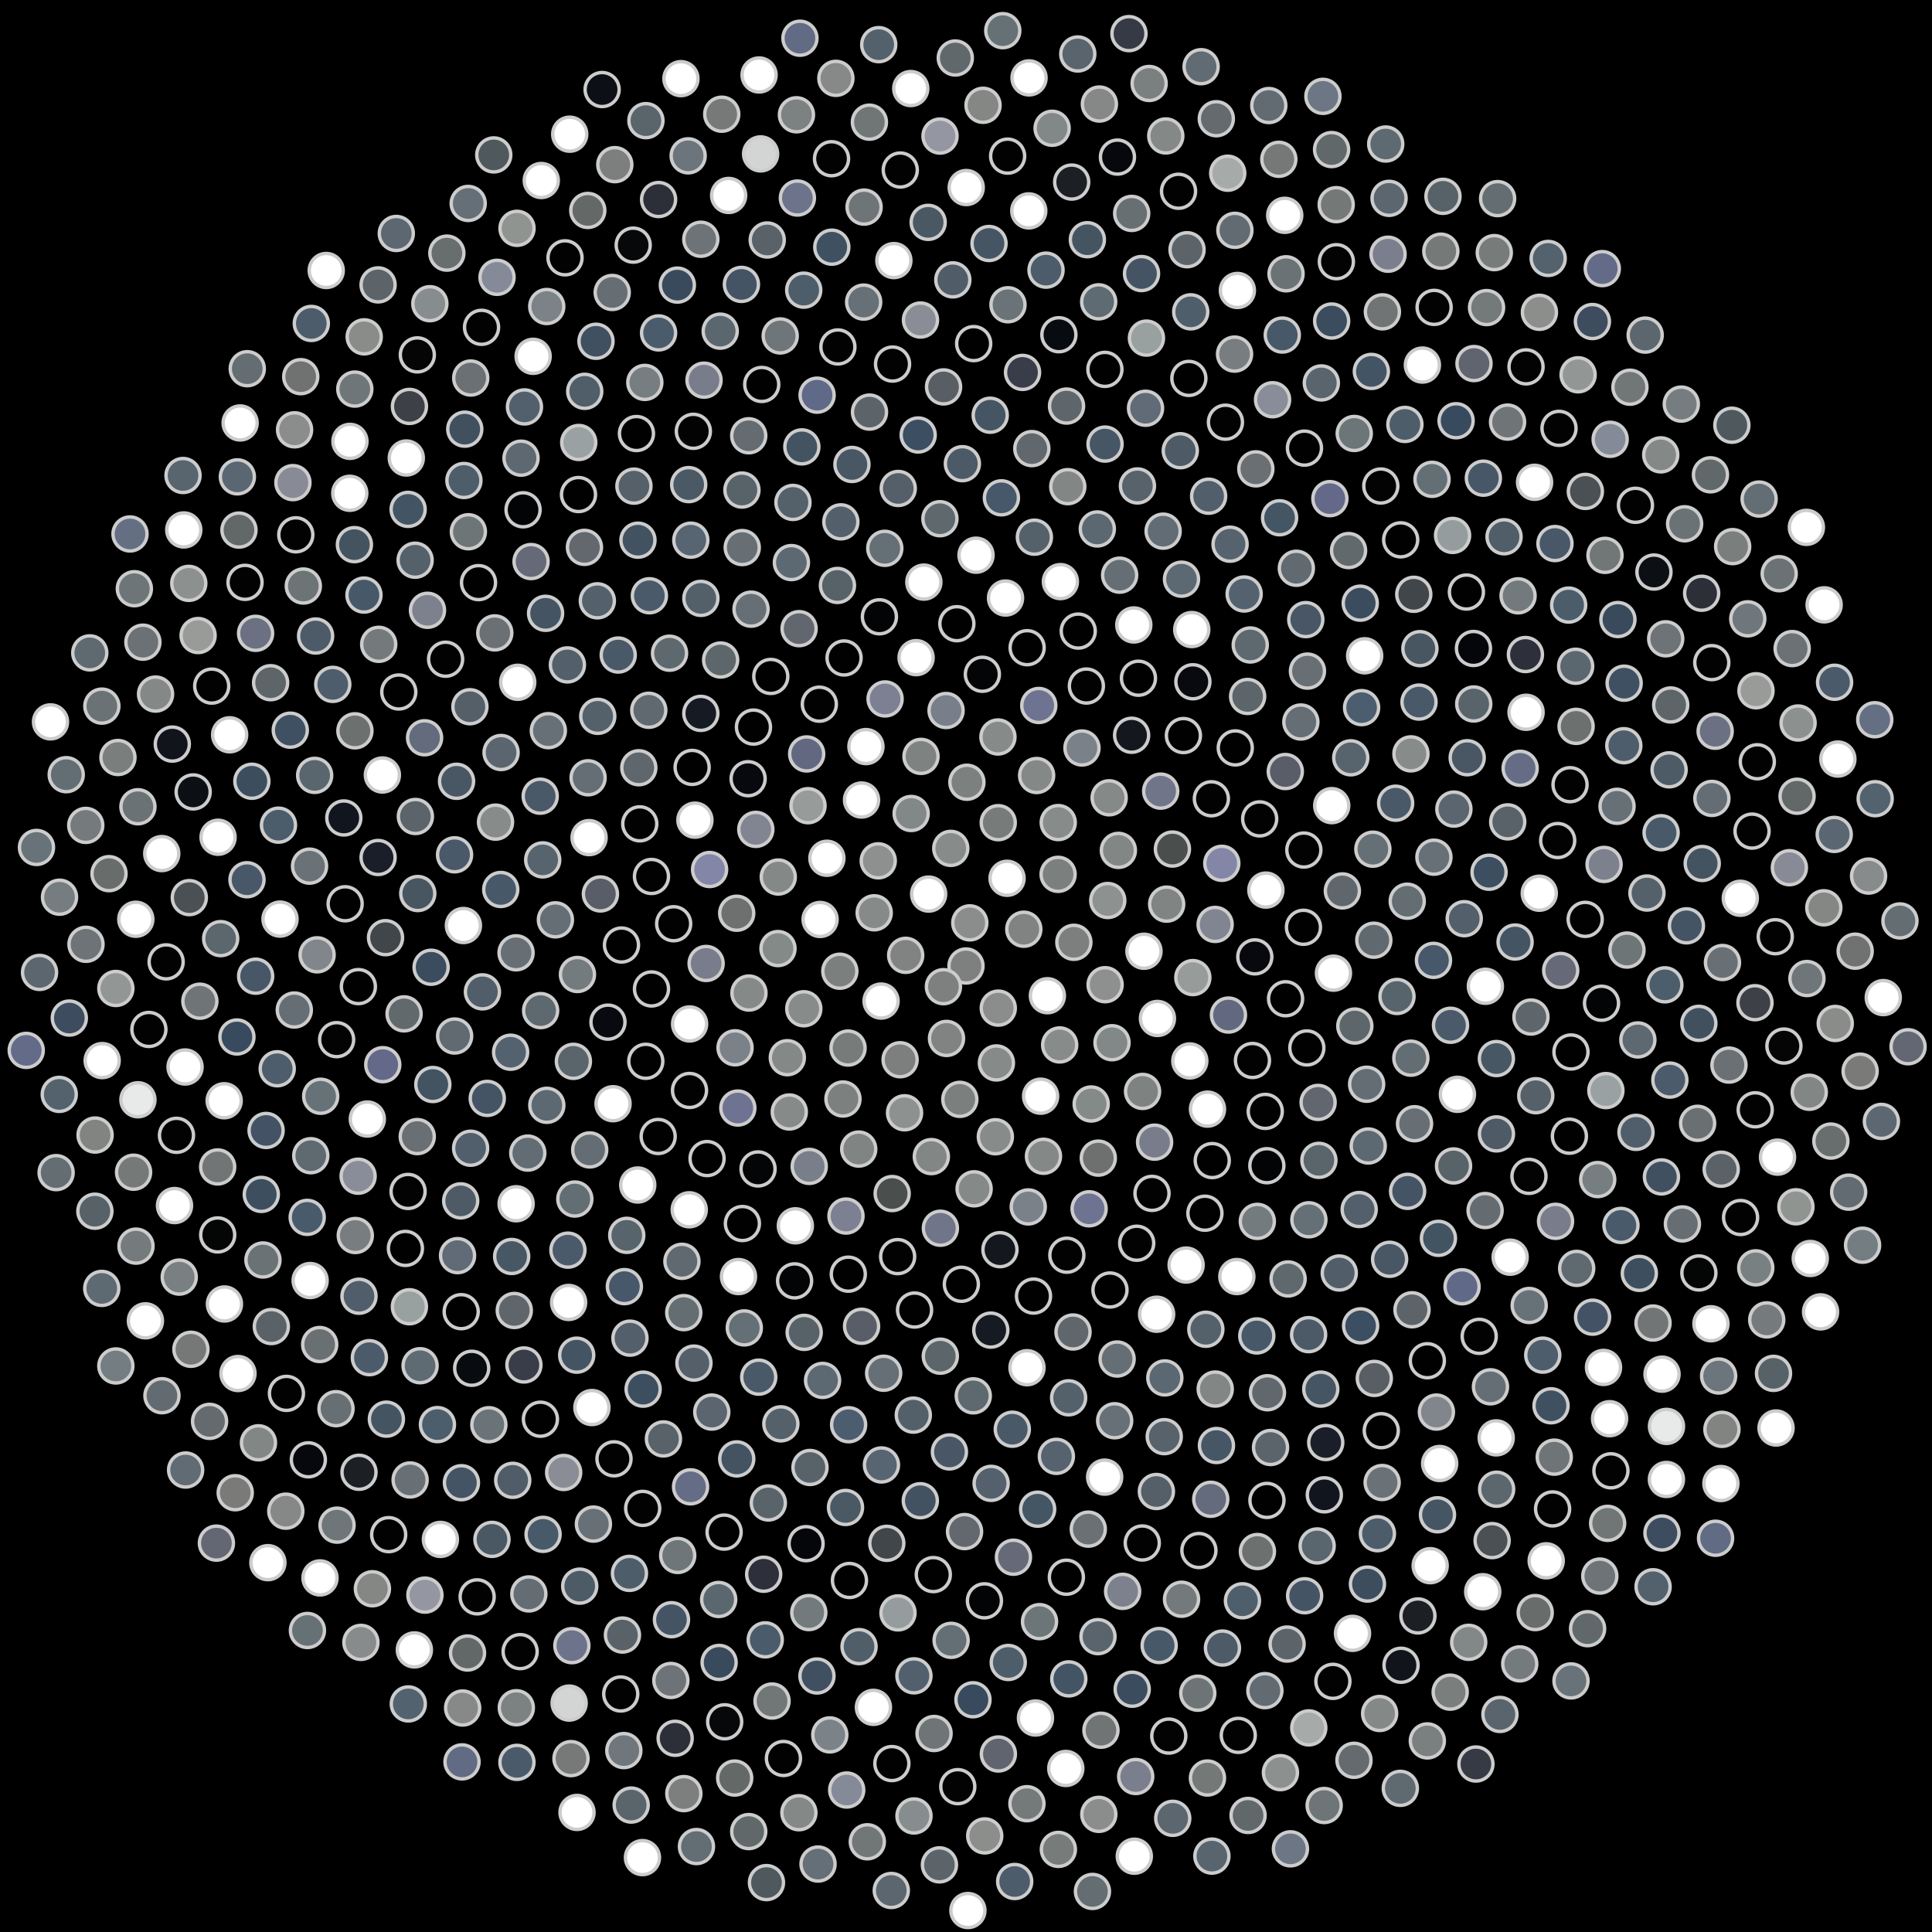 <svg xmlns="http://www.w3.org/2000/svg" width="567.71" height="567.71"><rect width="100%" height="100%" fill="black"/><circle cx="283.85" cy="283.85" r="5" fill="rgb(125,128,127)" stroke="#ccc" stroke-width="1"/><circle cx="277.22" cy="289.93" r="5" fill="rgb(125,128,127)" stroke="#ccc" stroke-width="1"/><circle cx="284.97" cy="271.18" r="5" fill="rgb(138,141,140)" stroke="#ccc" stroke-width="1"/><circle cx="293.34" cy="296.23" r="5" fill="rgb(138,141,140)" stroke="#ccc" stroke-width="1"/><circle cx="266.13" cy="280.72" r="5" fill="rgb(128,131,129)" stroke="#ccc" stroke-width="1"/><circle cx="300.84" cy="273.05" r="5" fill="rgb(128,131,129)" stroke="#ccc" stroke-width="1"/><circle cx="278.13" cy="305.14" r="5" fill="rgb(128,131,129)" stroke="#ccc" stroke-width="1"/><circle cx="272.88" cy="262.72" r="5" fill="rgb(255,255,255)" stroke="#ccc" stroke-width="1"/><circle cx="307.77" cy="292.59" r="5" fill="rgb(255,255,255)" stroke="#ccc" stroke-width="1"/><circle cx="258.90" cy="294.16" r="5" fill="rgb(255,255,255)" stroke="#ccc" stroke-width="1"/><circle cx="295.92" cy="258.08" r="5" fill="rgb(255,255,255)" stroke="#ccc" stroke-width="1"/><circle cx="292.79" cy="312.34" r="5" fill="rgb(134,139,138)" stroke="#ccc" stroke-width="1"/><circle cx="256.88" cy="268.22" r="5" fill="rgb(134,139,138)" stroke="#ccc" stroke-width="1"/><circle cx="315.55" cy="276.89" r="5" fill="rgb(124,127,126)" stroke="#ccc" stroke-width="1"/><circle cx="264.49" cy="311.40" r="5" fill="rgb(124,127,126)" stroke="#ccc" stroke-width="1"/><circle cx="279.38" cy="249.29" r="5" fill="rgb(135,139,137)" stroke="#ccc" stroke-width="1"/><circle cx="311.38" cy="307.05" r="5" fill="rgb(135,139,137)" stroke="#ccc" stroke-width="1"/><circle cx="246.78" cy="285.39" r="5" fill="rgb(123,128,127)" stroke="#ccc" stroke-width="1"/><circle cx="310.92" cy="256.92" r="5" fill="rgb(123,128,127)" stroke="#ccc" stroke-width="1"/><circle cx="282.04" cy="323.04" r="5" fill="rgb(123,128,127)" stroke="#ccc" stroke-width="1"/><circle cx="258.07" cy="252.95" r="5" fill="rgb(142,144,143)" stroke="#ccc" stroke-width="1"/><circle cx="324.73" cy="289.35" r="5" fill="rgb(142,144,143)" stroke="#ccc" stroke-width="1"/><circle cx="249.20" cy="307.96" r="5" fill="rgb(119,123,121)" stroke="#ccc" stroke-width="1"/><circle cx="293.33" cy="241.74" r="5" fill="rgb(119,123,121)" stroke="#ccc" stroke-width="1"/><circle cx="305.78" cy="322.11" r="5" fill="rgb(255,255,255)" stroke="#ccc" stroke-width="1"/><circle cx="240.98" cy="270.18" r="5" fill="rgb(255,255,255)" stroke="#ccc" stroke-width="1"/><circle cx="325.51" cy="264.61" r="5" fill="rgb(141,146,144)" stroke="#ccc" stroke-width="1"/><circle cx="265.80" cy="326.99" r="5" fill="rgb(141,146,144)" stroke="#ccc" stroke-width="1"/><circle cx="267.74" cy="239.04" r="5" fill="rgb(130,136,135)" stroke="#ccc" stroke-width="1"/><circle cx="326.76" cy="306.40" r="5" fill="rgb(130,136,135)" stroke="#ccc" stroke-width="1"/><circle cx="236.19" cy="296.42" r="5" fill="rgb(135,139,137)" stroke="#ccc" stroke-width="1"/><circle cx="310.96" cy="241.71" r="5" fill="rgb(135,139,137)" stroke="#ccc" stroke-width="1"/><circle cx="292.48" cy="334.03" r="5" fill="rgb(135,139,137)" stroke="#ccc" stroke-width="1"/><circle cx="242.98" cy="252.20" r="5" fill="rgb(255,255,255)" stroke="#ccc" stroke-width="1"/><circle cx="336.15" cy="279.52" r="5" fill="rgb(255,255,255)" stroke="#ccc" stroke-width="1"/><circle cx="247.70" cy="322.94" r="5" fill="rgb(124,128,126)" stroke="#ccc" stroke-width="1"/><circle cx="284.12" cy="229.86" r="5" fill="rgb(124,128,126)" stroke="#ccc" stroke-width="1"/><circle cx="320.64" cy="324.40" r="5" fill="rgb(132,138,136)" stroke="#ccc" stroke-width="1"/><circle cx="228.61" cy="278.73" r="5" fill="rgb(132,138,136)" stroke="#ccc" stroke-width="1"/><circle cx="328.63" cy="249.88" r="5" fill="rgb(130,135,134)" stroke="#ccc" stroke-width="1"/><circle cx="273.67" cy="339.86" r="5" fill="rgb(130,135,134)" stroke="#ccc" stroke-width="1"/><circle cx="253.16" cy="235.08" r="5" fill="rgb(255,255,255)" stroke="#ccc" stroke-width="1"/><circle cx="340.11" cy="299.27" r="5" fill="rgb(255,255,255)" stroke="#ccc" stroke-width="1"/><circle cx="231.35" cy="310.80" r="5" fill="rgb(132,137,136)" stroke="#ccc" stroke-width="1"/><circle cx="304.61" cy="227.88" r="5" fill="rgb(132,137,136)" stroke="#ccc" stroke-width="1"/><circle cx="306.62" cy="339.77" r="5" fill="rgb(132,136,135)" stroke="#ccc" stroke-width="1"/><circle cx="228.69" cy="257.71" r="5" fill="rgb(132,136,135)" stroke="#ccc" stroke-width="1"/><circle cx="342.82" cy="265.68" r="5" fill="rgb(128,132,131)" stroke="#ccc" stroke-width="1"/><circle cx="252.33" cy="337.65" r="5" fill="rgb(128,132,131)" stroke="#ccc" stroke-width="1"/><circle cx="270.63" cy="222.26" r="5" fill="rgb(126,131,130)" stroke="#ccc" stroke-width="1"/><circle cx="335.74" cy="320.71" r="5" fill="rgb(126,131,130)" stroke="#ccc" stroke-width="1"/><circle cx="220.08" cy="291.80" r="5" fill="rgb(133,137,135)" stroke="#ccc" stroke-width="1"/><circle cx="325.92" cy="234.43" r="5" fill="rgb(133,137,135)" stroke="#ccc" stroke-width="1"/><circle cx="286.24" cy="349.33" r="5" fill="rgb(133,137,135)" stroke="#ccc" stroke-width="1"/><circle cx="237.43" cy="236.75" r="5" fill="rgb(151,155,154)" stroke="#ccc" stroke-width="1"/><circle cx="350.51" cy="287.26" r="5" fill="rgb(151,155,154)" stroke="#ccc" stroke-width="1"/><circle cx="231.93" cy="326.75" r="5" fill="rgb(134,139,137)" stroke="#ccc" stroke-width="1"/><circle cx="293.24" cy="216.56" r="5" fill="rgb(134,139,137)" stroke="#ccc" stroke-width="1"/><circle cx="322.73" cy="340.31" r="5" fill="rgb(109,112,110)" stroke="#ccc" stroke-width="1"/><circle cx="216.48" cy="268.35" r="5" fill="rgb(109,112,110)" stroke="#ccc" stroke-width="1"/><circle cx="344.51" cy="249.49" r="5" fill="rgb(74,79,78)" stroke="#ccc" stroke-width="1"/><circle cx="262.16" cy="350.72" r="5" fill="rgb(74,79,78)" stroke="#ccc" stroke-width="1"/><circle cx="254.45" cy="219.38" r="5" fill="rgb(255,255,255)" stroke="#ccc" stroke-width="1"/><circle cx="349.62" cy="311.75" r="5" fill="rgb(255,255,255)" stroke="#ccc" stroke-width="1"/><circle cx="215.99" cy="307.89" r="5" fill="rgb(123,129,136)" stroke="#ccc" stroke-width="1"/><circle cx="317.93" cy="219.79" r="5" fill="rgb(123,129,136)" stroke="#ccc" stroke-width="1"/><circle cx="302.15" cy="354.65" r="5" fill="rgb(123,129,136)" stroke="#ccc" stroke-width="1"/><circle cx="222.09" cy="243.71" r="5" fill="rgb(129,133,146)" stroke="#ccc" stroke-width="1"/><circle cx="357.06" cy="271.64" r="5" fill="rgb(129,133,146)" stroke="#ccc" stroke-width="1"/><circle cx="237.79" cy="342.74" r="5" fill="rgb(121,126,139)" stroke="#ccc" stroke-width="1"/><circle cx="278.00" cy="208.78" r="5" fill="rgb(121,126,139)" stroke="#ccc" stroke-width="1"/><circle cx="339.27" cy="335.62" r="5" fill="rgb(120,124,139)" stroke="#ccc" stroke-width="1"/><circle cx="207.49" cy="283.11" r="5" fill="rgb(120,124,139)" stroke="#ccc" stroke-width="1"/><circle cx="341.06" cy="232.47" r="5" fill="rgb(112,117,138)" stroke="#ccc" stroke-width="1"/><circle cx="276.33" cy="360.91" r="5" fill="rgb(112,117,138)" stroke="#ccc" stroke-width="1"/><circle cx="237.04" cy="221.54" r="5" fill="rgb(98,104,128)" stroke="#ccc" stroke-width="1"/><circle cx="360.98" cy="298.27" r="5" fill="rgb(98,104,128)" stroke="#ccc" stroke-width="1"/><circle cx="216.81" cy="325.59" r="5" fill="rgb(111,115,146)" stroke="#ccc" stroke-width="1"/><circle cx="305.24" cy="207.30" r="5" fill="rgb(111,115,146)" stroke="#ccc" stroke-width="1"/><circle cx="320.03" cy="355.20" r="5" fill="rgb(111,115,146)" stroke="#ccc" stroke-width="1"/><circle cx="208.51" cy="255.50" r="5" fill="rgb(132,134,167)" stroke="#ccc" stroke-width="1"/><circle cx="359.02" cy="253.68" r="5" fill="rgb(132,134,167)" stroke="#ccc" stroke-width="1"/><circle cx="248.59" cy="357.33" r="5" fill="rgb(125,128,146)" stroke="#ccc" stroke-width="1"/><circle cx="260.08" cy="205.38" r="5" fill="rgb(125,128,146)" stroke="#ccc" stroke-width="1"/><circle cx="354.82" cy="325.91" r="5" fill="rgb(255,255,255)" stroke="#ccc" stroke-width="1"/><circle cx="202.64" cy="300.88" r="5" fill="rgb(255,255,255)" stroke="#ccc" stroke-width="1"/><circle cx="332.52" cy="216.05" r="5" fill="rgb(20,23,30)" stroke="#ccc" stroke-width="1"/><circle cx="293.83" cy="367.21" r="5" fill="rgb(20,23,30)" stroke="#ccc" stroke-width="1"/><circle cx="219.83" cy="228.82" r="5" fill="rgb(8,9,14)" stroke="#ccc" stroke-width="1"/><circle cx="368.72" cy="281.17" r="5" fill="rgb(8,9,14)" stroke="#ccc" stroke-width="1"/><circle cx="222.75" cy="343.49" r="5" fill="rgb(4,5,6)" stroke="#ccc" stroke-width="1"/><circle cx="288.66" cy="198.13" r="5" fill="rgb(4,5,6)" stroke="#ccc" stroke-width="1"/><circle cx="338.51" cy="350.67" r="5" fill="rgb(2,2,3)" stroke="#ccc" stroke-width="1"/><circle cx="197.95" cy="271.44" r="5" fill="rgb(2,2,3)" stroke="#ccc" stroke-width="1"/><circle cx="355.96" cy="234.72" r="5" fill="rgb(2,2,3)" stroke="#ccc" stroke-width="1"/><circle cx="263.77" cy="369.25" r="5" fill="rgb(2,2,2)" stroke="#ccc" stroke-width="1"/><circle cx="240.76" cy="206.92" r="5" fill="rgb(2,2,2)" stroke="#ccc" stroke-width="1"/><circle cx="368.03" cy="311.62" r="5" fill="rgb(2,2,2)" stroke="#ccc" stroke-width="1"/><circle cx="202.61" cy="320.43" r="5" fill="rgb(2,2,2)" stroke="#ccc" stroke-width="1"/><circle cx="319.23" cy="201.59" r="5" fill="rgb(2,2,2)" stroke="#ccc" stroke-width="1"/><circle cx="313.49" cy="368.84" r="5" fill="rgb(2,2,2)" stroke="#ccc" stroke-width="1"/><circle cx="204.20" cy="241.00" r="5" fill="rgb(255,255,255)" stroke="#ccc" stroke-width="1"/><circle cx="371.97" cy="261.55" r="5" fill="rgb(255,255,255)" stroke="#ccc" stroke-width="1"/><circle cx="233.71" cy="360.20" r="5" fill="rgb(255,255,255)" stroke="#ccc" stroke-width="1"/><circle cx="269.19" cy="193.25" r="5" fill="rgb(255,255,255)" stroke="#ccc" stroke-width="1"/><circle cx="356.21" cy="341.03" r="5" fill="rgb(1,1,1)" stroke="#ccc" stroke-width="1"/><circle cx="191.44" cy="290.60" r="5" fill="rgb(1,1,1)" stroke="#ccc" stroke-width="1"/><circle cx="347.74" cy="216.14" r="5" fill="rgb(1,1,1)" stroke="#ccc" stroke-width="1"/><circle cx="282.49" cy="377.38" r="5" fill="rgb(1,1,1)" stroke="#ccc" stroke-width="1"/><circle cx="221.40" cy="213.65" r="5" fill="rgb(1,1,1)" stroke="#ccc" stroke-width="1"/><circle cx="377.76" cy="293.48" r="5" fill="rgb(1,1,1)" stroke="#ccc" stroke-width="1"/><circle cx="207.77" cy="340.44" r="5" fill="rgb(1,1,1)" stroke="#ccc" stroke-width="1"/><circle cx="301.82" cy="190.32" r="5" fill="rgb(1,1,1)" stroke="#ccc" stroke-width="1"/><circle cx="334.02" cy="365.32" r="5" fill="rgb(2,2,2)" stroke="#ccc" stroke-width="1"/><circle cx="191.43" cy="257.55" r="5" fill="rgb(2,2,2)" stroke="#ccc" stroke-width="1"/><circle cx="370.15" cy="240.63" r="5" fill="rgb(2,2,2)" stroke="#ccc" stroke-width="1"/><circle cx="249.27" cy="374.41" r="5" fill="rgb(1,1,1)" stroke="#ccc" stroke-width="1"/><circle cx="248.03" cy="193.34" r="5" fill="rgb(1,1,1)" stroke="#ccc" stroke-width="1"/><circle cx="371.79" cy="326.58" r="5" fill="rgb(1,1,1)" stroke="#ccc" stroke-width="1"/><circle cx="189.76" cy="311.86" r="5" fill="rgb(1,1,1)" stroke="#ccc" stroke-width="1"/><circle cx="334.53" cy="199.29" r="5" fill="rgb(1,1,1)" stroke="#ccc" stroke-width="1"/><circle cx="303.69" cy="380.85" r="5" fill="rgb(1,1,1)" stroke="#ccc" stroke-width="1"/><circle cx="203.38" cy="225.50" r="5" fill="rgb(1,1,1)" stroke="#ccc" stroke-width="1"/><circle cx="383.02" cy="272.48" r="5" fill="rgb(1,1,1)" stroke="#ccc" stroke-width="1"/><circle cx="218.15" cy="359.53" r="5" fill="rgb(1,1,1)" stroke="#ccc" stroke-width="1"/><circle cx="281.17" cy="183.27" r="5" fill="rgb(1,1,1)" stroke="#ccc" stroke-width="1"/><circle cx="354.06" cy="356.50" r="5" fill="rgb(1,1,1)" stroke="#ccc" stroke-width="1"/><circle cx="182.62" cy="277.69" r="5" fill="rgb(1,1,1)" stroke="#ccc" stroke-width="1"/><circle cx="362.98" cy="219.77" r="5" fill="rgb(1,1,1)" stroke="#ccc" stroke-width="1"/><circle cx="268.74" cy="384.95" r="5" fill="rgb(1,1,1)" stroke="#ccc" stroke-width="1"/><circle cx="226.49" cy="198.77" r="5" fill="rgb(1,1,1)" stroke="#ccc" stroke-width="1"/><circle cx="384.01" cy="307.93" r="5" fill="rgb(1,1,1)" stroke="#ccc" stroke-width="1"/><circle cx="193.40" cy="333.95" r="5" fill="rgb(1,1,1)" stroke="#ccc" stroke-width="1"/><circle cx="316.84" cy="185.44" r="5" fill="rgb(1,1,1)" stroke="#ccc" stroke-width="1"/><circle cx="326.16" cy="379.06" r="5" fill="rgb(1,1,1)" stroke="#ccc" stroke-width="1"/><circle cx="187.99" cy="242.08" r="5" fill="rgb(2,2,2)" stroke="#ccc" stroke-width="1"/><circle cx="383.13" cy="249.78" r="5" fill="rgb(2,2,2)" stroke="#ccc" stroke-width="1"/><circle cx="233.49" cy="376.38" r="5" fill="rgb(3,4,6)" stroke="#ccc" stroke-width="1"/><circle cx="258.41" cy="181.24" r="5" fill="rgb(3,4,6)" stroke="#ccc" stroke-width="1"/><circle cx="372.26" cy="342.54" r="5" fill="rgb(3,4,6)" stroke="#ccc" stroke-width="1"/><circle cx="178.65" cy="300.35" r="5" fill="rgb(8,10,16)" stroke="#ccc" stroke-width="1"/><circle cx="350.52" cy="200.33" r="5" fill="rgb(8,10,16)" stroke="#ccc" stroke-width="1"/><circle cx="291.14" cy="390.85" r="5" fill="rgb(21,26,35)" stroke="#ccc" stroke-width="1"/><circle cx="205.93" cy="209.62" r="5" fill="rgb(21,26,35)" stroke="#ccc" stroke-width="1"/><circle cx="391.83" cy="285.96" r="5" fill="rgb(255,255,255)" stroke="#ccc" stroke-width="1"/><circle cx="202.53" cy="355.49" r="5" fill="rgb(255,255,255)" stroke="#ccc" stroke-width="1"/><circle cx="295.47" cy="175.73" r="5" fill="rgb(255,255,255)" stroke="#ccc" stroke-width="1"/><circle cx="348.54" cy="371.73" r="5" fill="rgb(255,255,255)" stroke="#ccc" stroke-width="1"/><circle cx="176.43" cy="262.68" r="5" fill="rgb(89,93,104)" stroke="#ccc" stroke-width="1"/><circle cx="377.68" cy="226.71" r="5" fill="rgb(89,93,104)" stroke="#ccc" stroke-width="1"/><circle cx="253.17" cy="389.72" r="5" fill="rgb(89,93,104)" stroke="#ccc" stroke-width="1"/><circle cx="234.81" cy="184.73" r="5" fill="rgb(98,102,111)" stroke="#ccc" stroke-width="1"/><circle cx="387.32" cy="323.94" r="5" fill="rgb(98,102,111)" stroke="#ccc" stroke-width="1"/><circle cx="180.14" cy="324.32" r="5" fill="rgb(255,255,255)" stroke="#ccc" stroke-width="1"/><circle cx="333.16" cy="183.64" r="5" fill="rgb(255,255,255)" stroke="#ccc" stroke-width="1"/><circle cx="315.30" cy="391.40" r="5" fill="rgb(95,103,108)" stroke="#ccc" stroke-width="1"/><circle cx="187.71" cy="225.60" r="5" fill="rgb(95,103,108)" stroke="#ccc" stroke-width="1"/><circle cx="394.45" cy="261.79" r="5" fill="rgb(95,103,108)" stroke="#ccc" stroke-width="1"/><circle cx="217.00" cy="375.11" r="5" fill="rgb(255,255,255)" stroke="#ccc" stroke-width="1"/><circle cx="271.47" cy="171.05" r="5" fill="rgb(255,255,255)" stroke="#ccc" stroke-width="1"/><circle cx="369.46" cy="358.90" r="5" fill="rgb(115,123,126)" stroke="#ccc" stroke-width="1"/><circle cx="169.68" cy="286.35" r="5" fill="rgb(115,123,126)" stroke="#ccc" stroke-width="1"/><circle cx="366.61" cy="204.65" r="5" fill="rgb(92,101,105)" stroke="#ccc" stroke-width="1"/><circle cx="276.31" cy="398.51" r="5" fill="rgb(92,101,105)" stroke="#ccc" stroke-width="1"/><circle cx="211.75" cy="193.94" r="5" fill="rgb(93,102,106)" stroke="#ccc" stroke-width="1"/><circle cx="398.11" cy="301.50" r="5" fill="rgb(93,102,106)" stroke="#ccc" stroke-width="1"/><circle cx="187.40" cy="348.21" r="5" fill="rgb(255,255,255)" stroke="#ccc" stroke-width="1"/><circle cx="311.59" cy="170.90" r="5" fill="rgb(255,255,255)" stroke="#ccc" stroke-width="1"/><circle cx="339.87" cy="386.18" r="5" fill="rgb(255,255,255)" stroke="#ccc" stroke-width="1"/><circle cx="173.10" cy="246.13" r="5" fill="rgb(255,255,255)" stroke="#ccc" stroke-width="1"/><circle cx="391.32" cy="236.73" r="5" fill="rgb(255,255,255)" stroke="#ccc" stroke-width="1"/><circle cx="236.31" cy="391.51" r="5" fill="rgb(87,98,104)" stroke="#ccc" stroke-width="1"/><circle cx="246.08" cy="172.03" r="5" fill="rgb(87,98,104)" stroke="#ccc" stroke-width="1"/><circle cx="387.55" cy="340.96" r="5" fill="rgb(89,101,107)" stroke="#ccc" stroke-width="1"/><circle cx="168.49" cy="311.87" r="5" fill="rgb(89,101,107)" stroke="#ccc" stroke-width="1"/><circle cx="350.19" cy="184.99" r="5" fill="rgb(255,255,255)" stroke="#ccc" stroke-width="1"/><circle cx="301.78" cy="401.90" r="5" fill="rgb(255,255,255)" stroke="#ccc" stroke-width="1"/><circle cx="190.64" cy="208.71" r="5" fill="rgb(95,105,111)" stroke="#ccc" stroke-width="1"/><circle cx="403.69" cy="276.28" r="5" fill="rgb(95,105,111)" stroke="#ccc" stroke-width="1"/><circle cx="200.38" cy="370.63" r="5" fill="rgb(95,105,111)" stroke="#ccc" stroke-width="1"/><circle cx="286.80" cy="163.14" r="5" fill="rgb(255,255,255)" stroke="#ccc" stroke-width="1"/><circle cx="363.44" cy="375.11" r="5" fill="rgb(255,255,255)" stroke="#ccc" stroke-width="1"/><circle cx="163.20" cy="270.29" r="5" fill="rgb(101,110,116)" stroke="#ccc" stroke-width="1"/><circle cx="382.25" cy="212.16" r="5" fill="rgb(101,110,116)" stroke="#ccc" stroke-width="1"/><circle cx="259.66" cy="403.52" r="5" fill="rgb(102,111,118)" stroke="#ccc" stroke-width="1"/><circle cx="220.69" cy="179.00" r="5" fill="rgb(102,111,118)" stroke="#ccc" stroke-width="1"/><circle cx="401.58" cy="318.60" r="5" fill="rgb(100,109,115)" stroke="#ccc" stroke-width="1"/><circle cx="173.28" cy="337.90" r="5" fill="rgb(100,109,115)" stroke="#ccc" stroke-width="1"/><circle cx="329.00" cy="169.01" r="5" fill="rgb(100,110,116)" stroke="#ccc" stroke-width="1"/><circle cx="328.26" cy="399.34" r="5" fill="rgb(100,110,116)" stroke="#ccc" stroke-width="1"/><circle cx="172.81" cy="228.55" r="5" fill="rgb(100,110,116)" stroke="#ccc" stroke-width="1"/><circle cx="403.41" cy="249.53" r="5" fill="rgb(101,111,118)" stroke="#ccc" stroke-width="1"/><circle cx="218.71" cy="390.20" r="5" fill="rgb(101,111,118)" stroke="#ccc" stroke-width="1"/><circle cx="259.99" cy="161.12" r="5" fill="rgb(101,111,118)" stroke="#ccc" stroke-width="1"/><circle cx="384.61" cy="358.43" r="5" fill="rgb(101,111,118)" stroke="#ccc" stroke-width="1"/><circle cx="158.86" cy="296.96" r="5" fill="rgb(94,104,111)" stroke="#ccc" stroke-width="1"/><circle cx="367.38" cy="189.52" r="5" fill="rgb(94,104,111)" stroke="#ccc" stroke-width="1"/><circle cx="285.99" cy="410.16" r="5" fill="rgb(93,104,111)" stroke="#ccc" stroke-width="1"/><circle cx="196.74" cy="191.94" r="5" fill="rgb(93,104,111)" stroke="#ccc" stroke-width="1"/><circle cx="410.50" cy="292.81" r="5" fill="rgb(88,100,108)" stroke="#ccc" stroke-width="1"/><circle cx="184.17" cy="363.00" r="5" fill="rgb(88,100,108)" stroke="#ccc" stroke-width="1"/><circle cx="303.95" cy="157.85" r="5" fill="rgb(85,97,106)" stroke="#ccc" stroke-width="1"/><circle cx="354.33" cy="390.60" r="5" fill="rgb(85,97,106)" stroke="#ccc" stroke-width="1"/><circle cx="159.47" cy="252.67" r="5" fill="rgb(87,100,109)" stroke="#ccc" stroke-width="1"/><circle cx="396.91" cy="222.68" r="5" fill="rgb(87,100,109)" stroke="#ccc" stroke-width="1"/><circle cx="241.71" cy="405.63" r="5" fill="rgb(93,105,114)" stroke="#ccc" stroke-width="1"/><circle cx="232.55" cy="165.31" r="5" fill="rgb(93,105,114)" stroke="#ccc" stroke-width="1"/><circle cx="402.05" cy="336.74" r="5" fill="rgb(92,104,114)" stroke="#ccc" stroke-width="1"/><circle cx="160.68" cy="324.79" r="5" fill="rgb(92,104,114)" stroke="#ccc" stroke-width="1"/><circle cx="347.18" cy="170.19" r="5" fill="rgb(92,104,114)" stroke="#ccc" stroke-width="1"/><circle cx="314.01" cy="410.74" r="5" fill="rgb(84,97,107)" stroke="#ccc" stroke-width="1"/><circle cx="175.65" cy="210.49" r="5" fill="rgb(84,97,107)" stroke="#ccc" stroke-width="1"/><circle cx="413.51" cy="264.82" r="5" fill="rgb(100,109,114)" stroke="#ccc" stroke-width="1"/><circle cx="200.92" cy="385.71" r="5" fill="rgb(100,109,114)" stroke="#ccc" stroke-width="1"/><circle cx="276.19" cy="152.42" r="5" fill="rgb(94,104,109)" stroke="#ccc" stroke-width="1"/><circle cx="378.51" cy="375.81" r="5" fill="rgb(94,104,109)" stroke="#ccc" stroke-width="1"/><circle cx="151.64" cy="279.98" r="5" fill="rgb(103,111,116)" stroke="#ccc" stroke-width="1"/><circle cx="384.19" cy="197.20" r="5" fill="rgb(103,111,116)" stroke="#ccc" stroke-width="1"/><circle cx="268.37" cy="415.83" r="5" fill="rgb(84,96,105)" stroke="#ccc" stroke-width="1"/><circle cx="205.95" cy="175.83" r="5" fill="rgb(84,96,105)" stroke="#ccc" stroke-width="1"/><circle cx="414.57" cy="310.94" r="5" fill="rgb(99,109,116)" stroke="#ccc" stroke-width="1"/><circle cx="168.91" cy="352.33" r="5" fill="rgb(99,109,116)" stroke="#ccc" stroke-width="1"/><circle cx="322.44" cy="155.43" r="5" fill="rgb(91,103,113)" stroke="#ccc" stroke-width="1"/><circle cx="342.28" cy="404.89" r="5" fill="rgb(91,103,113)" stroke="#ccc" stroke-width="1"/><circle cx="158.74" cy="233.96" r="5" fill="rgb(74,89,103)" stroke="#ccc" stroke-width="1"/><circle cx="410.10" cy="236.02" r="5" fill="rgb(74,89,103)" stroke="#ccc" stroke-width="1"/><circle cx="222.95" cy="404.67" r="5" fill="rgb(74,89,103)" stroke="#ccc" stroke-width="1"/><circle cx="247.08" cy="153.34" r="5" fill="rgb(83,96,107)" stroke="#ccc" stroke-width="1"/><circle cx="399.39" cy="355.41" r="5" fill="rgb(83,96,107)" stroke="#ccc" stroke-width="1"/><circle cx="150.04" cy="309.19" r="5" fill="rgb(84,98,112)" stroke="#ccc" stroke-width="1"/><circle cx="365.59" cy="174.54" r="5" fill="rgb(84,98,112)" stroke="#ccc" stroke-width="1"/><circle cx="297.46" cy="419.97" r="5" fill="rgb(74,89,104)" stroke="#ccc" stroke-width="1"/><circle cx="181.66" cy="192.48" r="5" fill="rgb(74,89,104)" stroke="#ccc" stroke-width="1"/><circle cx="421.22" cy="282.20" r="5" fill="rgb(70,88,105)" stroke="#ccc" stroke-width="1"/><circle cx="183.47" cy="378.07" r="5" fill="rgb(70,88,105)" stroke="#ccc" stroke-width="1"/><circle cx="294.26" cy="146.28" r="5" fill="rgb(70,88,105)" stroke="#ccc" stroke-width="1"/><circle cx="369.30" cy="392.56" r="5" fill="rgb(71,88,104)" stroke="#ccc" stroke-width="1"/><circle cx="147.14" cy="261.37" r="5" fill="rgb(71,88,104)" stroke="#ccc" stroke-width="1"/><circle cx="400.10" cy="207.93" r="5" fill="rgb(76,93,111)" stroke="#ccc" stroke-width="1"/><circle cx="249.36" cy="418.65" r="5" fill="rgb(76,93,111)" stroke="#ccc" stroke-width="1"/><circle cx="218.10" cy="160.90" r="5" fill="rgb(103,111,117)" stroke="#ccc" stroke-width="1"/><circle cx="415.66" cy="330.20" r="5" fill="rgb(103,111,117)" stroke="#ccc" stroke-width="1"/><circle cx="155.09" cy="338.83" r="5" fill="rgb(97,108,117)" stroke="#ccc" stroke-width="1"/><circle cx="341.78" cy="156.08" r="5" fill="rgb(97,108,117)" stroke="#ccc" stroke-width="1"/><circle cx="327.54" cy="417.48" r="5" fill="rgb(103,112,119)" stroke="#ccc" stroke-width="1"/><circle cx="161.13" cy="214.70" r="5" fill="rgb(103,112,119)" stroke="#ccc" stroke-width="1"/><circle cx="421.35" cy="251.88" r="5" fill="rgb(103,112,119)" stroke="#ccc" stroke-width="1"/><circle cx="203.91" cy="400.54" r="5" fill="rgb(84,95,105)" stroke="#ccc" stroke-width="1"/><circle cx="263.95" cy="143.53" r="5" fill="rgb(84,95,105)" stroke="#ccc" stroke-width="1"/><circle cx="393.54" cy="374.06" r="5" fill="rgb(81,93,105)" stroke="#ccc" stroke-width="1"/><circle cx="141.76" cy="291.45" r="5" fill="rgb(81,93,105)" stroke="#ccc" stroke-width="1"/><circle cx="383.70" cy="182.07" r="5" fill="rgb(72,86,101)" stroke="#ccc" stroke-width="1"/><circle cx="278.98" cy="426.64" r="5" fill="rgb(72,86,101)" stroke="#ccc" stroke-width="1"/><circle cx="190.82" cy="175.06" r="5" fill="rgb(75,90,106)" stroke="#ccc" stroke-width="1"/><circle cx="426.23" cy="301.27" r="5" fill="rgb(75,90,106)" stroke="#ccc" stroke-width="1"/><circle cx="166.88" cy="367.35" r="5" fill="rgb(75,90,106)" stroke="#ccc" stroke-width="1"/><circle cx="313.76" cy="143.00" r="5" fill="rgb(130,135,134)" stroke="#ccc" stroke-width="1"/><circle cx="357.09" cy="408.17" r="5" fill="rgb(130,135,134)" stroke="#ccc" stroke-width="1"/><circle cx="145.61" cy="241.58" r="5" fill="rgb(135,139,137)" stroke="#ccc" stroke-width="1"/><circle cx="414.60" cy="221.52" r="5" fill="rgb(135,139,137)" stroke="#ccc" stroke-width="1"/><circle cx="229.45" cy="418.39" r="5" fill="rgb(84,96,106)" stroke="#ccc" stroke-width="1"/><circle cx="233.00" cy="147.64" r="5" fill="rgb(84,96,106)" stroke="#ccc" stroke-width="1"/><circle cx="413.62" cy="350.07" r="5" fill="rgb(68,84,100)" stroke="#ccc" stroke-width="1"/><circle cx="143.18" cy="322.76" r="5" fill="rgb(68,84,100)" stroke="#ccc" stroke-width="1"/><circle cx="361.45" cy="159.91" r="5" fill="rgb(86,98,110)" stroke="#ccc" stroke-width="1"/><circle cx="310.41" cy="427.94" r="5" fill="rgb(86,98,110)" stroke="#ccc" stroke-width="1"/><circle cx="166.73" cy="195.38" r="5" fill="rgb(83,95,106)" stroke="#ccc" stroke-width="1"/><circle cx="430.26" cy="269.95" r="5" fill="rgb(83,95,106)" stroke="#ccc" stroke-width="1"/><circle cx="185.11" cy="393.21" r="5" fill="rgb(83,95,106)" stroke="#ccc" stroke-width="1"/><circle cx="282.79" cy="136.25" r="5" fill="rgb(76,89,103)" stroke="#ccc" stroke-width="1"/><circle cx="384.53" cy="392.18" r="5" fill="rgb(76,89,103)" stroke="#ccc" stroke-width="1"/><circle cx="136.17" cy="271.96" r="5" fill="rgb(255,255,255)" stroke="#ccc" stroke-width="1"/><circle cx="401.00" cy="192.70" r="5" fill="rgb(255,255,255)" stroke="#ccc" stroke-width="1"/><circle cx="259.01" cy="430.47" r="5" fill="rgb(87,100,113)" stroke="#ccc" stroke-width="1"/><circle cx="202.99" cy="158.73" r="5" fill="rgb(87,100,113)" stroke="#ccc" stroke-width="1"/><circle cx="428.26" cy="321.56" r="5" fill="rgb(255,255,255)" stroke="#ccc" stroke-width="1"/><circle cx="151.66" cy="353.72" r="5" fill="rgb(255,255,255)" stroke="#ccc" stroke-width="1"/><circle cx="334.23" cy="142.79" r="5" fill="rgb(87,98,107)" stroke="#ccc" stroke-width="1"/><circle cx="342.11" cy="422.15" r="5" fill="rgb(87,98,107)" stroke="#ccc" stroke-width="1"/><circle cx="147.24" cy="221.12" r="5" fill="rgb(91,101,111)" stroke="#ccc" stroke-width="1"/><circle cx="427.22" cy="237.75" r="5" fill="rgb(91,101,111)" stroke="#ccc" stroke-width="1"/><circle cx="209.15" cy="414.93" r="5" fill="rgb(91,101,111)" stroke="#ccc" stroke-width="1"/><circle cx="250.34" cy="136.48" r="5" fill="rgb(73,86,100)" stroke="#ccc" stroke-width="1"/><circle cx="408.33" cy="370.04" r="5" fill="rgb(73,86,100)" stroke="#ccc" stroke-width="1"/><circle cx="133.59" cy="304.43" r="5" fill="rgb(97,106,113)" stroke="#ccc" stroke-width="1"/><circle cx="380.93" cy="166.98" r="5" fill="rgb(97,106,113)" stroke="#ccc" stroke-width="1"/><circle cx="291.24" cy="435.88" r="5" fill="rgb(84,96,107)" stroke="#ccc" stroke-width="1"/><circle cx="175.53" cy="176.55" r="5" fill="rgb(84,96,107)" stroke="#ccc" stroke-width="1"/><circle cx="436.47" cy="289.81" r="5" fill="rgb(255,255,255)" stroke="#ccc" stroke-width="1"/><circle cx="167.09" cy="382.72" r="5" fill="rgb(255,255,255)" stroke="#ccc" stroke-width="1"/><circle cx="303.20" cy="131.82" r="5" fill="rgb(96,104,109)" stroke="#ccc" stroke-width="1"/><circle cx="372.44" cy="409.25" r="5" fill="rgb(96,104,109)" stroke="#ccc" stroke-width="1"/><circle cx="133.57" cy="251.18" r="5" fill="rgb(73,89,106)" stroke="#ccc" stroke-width="1"/><circle cx="416.97" cy="206.30" r="5" fill="rgb(73,89,106)" stroke="#ccc" stroke-width="1"/><circle cx="238.01" cy="431.21" r="5" fill="rgb(88,98,105)" stroke="#ccc" stroke-width="1"/><circle cx="218.01" cy="144.00" r="5" fill="rgb(88,98,105)" stroke="#ccc" stroke-width="1"/><circle cx="427.12" cy="342.61" r="5" fill="rgb(88,98,105)" stroke="#ccc" stroke-width="1"/><circle cx="138.29" cy="337.40" r="5" fill="rgb(81,94,107)" stroke="#ccc" stroke-width="1"/><circle cx="355.15" cy="145.81" r="5" fill="rgb(81,94,107)" stroke="#ccc" stroke-width="1"/><circle cx="324.60" cy="434.05" r="5" fill="rgb(255,255,255)" stroke="#ccc" stroke-width="1"/><circle cx="152.13" cy="200.49" r="5" fill="rgb(255,255,255)" stroke="#ccc" stroke-width="1"/><circle cx="437.55" cy="256.30" r="5" fill="rgb(60,78,96)" stroke="#ccc" stroke-width="1"/><circle cx="188.98" cy="408.20" r="5" fill="rgb(60,78,96)" stroke="#ccc" stroke-width="1"/><circle cx="269.80" cy="127.82" r="5" fill="rgb(60,78,97)" stroke="#ccc" stroke-width="1"/><circle cx="399.81" cy="389.59" r="5" fill="rgb(60,78,97)" stroke="#ccc" stroke-width="1"/><circle cx="126.68" cy="284.22" r="5" fill="rgb(58,76,94)" stroke="#ccc" stroke-width="1"/><circle cx="399.70" cy="177.24" r="5" fill="rgb(58,76,94)" stroke="#ccc" stroke-width="1"/><circle cx="270.43" cy="440.98" r="5" fill="rgb(67,82,97)" stroke="#ccc" stroke-width="1"/><circle cx="187.46" cy="158.73" r="5" fill="rgb(67,82,97)" stroke="#ccc" stroke-width="1"/><circle cx="439.71" cy="311.05" r="5" fill="rgb(72,87,100)" stroke="#ccc" stroke-width="1"/><circle cx="150.35" cy="369.21" r="5" fill="rgb(72,87,100)" stroke="#ccc" stroke-width="1"/><circle cx="324.71" cy="130.49" r="5" fill="rgb(71,86,101)" stroke="#ccc" stroke-width="1"/><circle cx="357.45" cy="424.76" r="5" fill="rgb(71,86,101)" stroke="#ccc" stroke-width="1"/><circle cx="134.16" cy="229.58" r="5" fill="rgb(73,87,100)" stroke="#ccc" stroke-width="1"/><circle cx="431.13" cy="222.66" r="5" fill="rgb(73,87,100)" stroke="#ccc" stroke-width="1"/><circle cx="216.49" cy="428.69" r="5" fill="rgb(67,83,98)" stroke="#ccc" stroke-width="1"/><circle cx="235.62" cy="131.31" r="5" fill="rgb(67,83,98)" stroke="#ccc" stroke-width="1"/><circle cx="422.68" cy="363.88" r="5" fill="rgb(66,83,98)" stroke="#ccc" stroke-width="1"/><circle cx="127.18" cy="318.68" r="5" fill="rgb(66,83,98)" stroke="#ccc" stroke-width="1"/><circle cx="376.00" cy="152.14" r="5" fill="rgb(68,85,99)" stroke="#ccc" stroke-width="1"/><circle cx="304.91" cy="443.47" r="5" fill="rgb(68,85,99)" stroke="#ccc" stroke-width="1"/><circle cx="160.32" cy="180.22" r="5" fill="rgb(68,84,98)" stroke="#ccc" stroke-width="1"/><circle cx="445.20" cy="276.81" r="5" fill="rgb(68,84,98)" stroke="#ccc" stroke-width="1"/><circle cx="169.46" cy="398.21" r="5" fill="rgb(68,84,98)" stroke="#ccc" stroke-width="1"/><circle cx="290.97" cy="122.01" r="5" fill="rgb(70,85,99)" stroke="#ccc" stroke-width="1"/><circle cx="388.10" cy="408.19" r="5" fill="rgb(70,85,99)" stroke="#ccc" stroke-width="1"/><circle cx="122.76" cy="262.56" r="5" fill="rgb(72,86,98)" stroke="#ccc" stroke-width="1"/><circle cx="417.23" cy="190.60" r="5" fill="rgb(72,86,98)" stroke="#ccc" stroke-width="1"/><circle cx="248.45" cy="442.96" r="5" fill="rgb(74,89,100)" stroke="#ccc" stroke-width="1"/><circle cx="202.37" cy="142.40" r="5" fill="rgb(74,89,100)" stroke="#ccc" stroke-width="1"/><circle cx="439.73" cy="333.19" r="5" fill="rgb(78,91,102)" stroke="#ccc" stroke-width="1"/><circle cx="135.37" cy="352.87" r="5" fill="rgb(78,91,102)" stroke="#ccc" stroke-width="1"/><circle cx="346.82" cy="132.44" r="5" fill="rgb(78,91,102)" stroke="#ccc" stroke-width="1"/><circle cx="339.80" cy="438.27" r="5" fill="rgb(84,95,104)" stroke="#ccc" stroke-width="1"/><circle cx="138.08" cy="207.67" r="5" fill="rgb(84,95,104)" stroke="#ccc" stroke-width="1"/><circle cx="443.04" cy="241.50" r="5" fill="rgb(88,98,104)" stroke="#ccc" stroke-width="1"/><circle cx="194.95" cy="422.82" r="5" fill="rgb(88,98,104)" stroke="#ccc" stroke-width="1"/><circle cx="255.50" cy="121.09" r="5" fill="rgb(92,100,106)" stroke="#ccc" stroke-width="1"/><circle cx="414.91" cy="384.87" r="5" fill="rgb(92,100,106)" stroke="#ccc" stroke-width="1"/><circle cx="118.74" cy="297.92" r="5" fill="rgb(98,105,109)" stroke="#ccc" stroke-width="1"/><circle cx="396.27" cy="161.78" r="5" fill="rgb(98,105,109)" stroke="#ccc" stroke-width="1"/><circle cx="283.43" cy="450.05" r="5" fill="rgb(98,104,109)" stroke="#ccc" stroke-width="1"/><circle cx="171.74" cy="160.84" r="5" fill="rgb(98,104,109)" stroke="#ccc" stroke-width="1"/><circle cx="449.86" cy="298.85" r="5" fill="rgb(94,102,107)" stroke="#ccc" stroke-width="1"/><circle cx="151.12" cy="385.08" r="5" fill="rgb(94,102,107)" stroke="#ccc" stroke-width="1"/><circle cx="313.40" cy="119.32" r="5" fill="rgb(94,102,107)" stroke="#ccc" stroke-width="1"/><circle cx="373.34" cy="425.34" r="5" fill="rgb(91,100,106)" stroke="#ccc" stroke-width="1"/><circle cx="122.06" cy="239.92" r="5" fill="rgb(91,100,106)" stroke="#ccc" stroke-width="1"/><circle cx="433.05" cy="206.86" r="5" fill="rgb(89,99,106)" stroke="#ccc" stroke-width="1"/><circle cx="225.77" cy="441.64" r="5" fill="rgb(89,99,106)" stroke="#ccc" stroke-width="1"/><circle cx="220.01" cy="128.05" r="5" fill="rgb(100,108,114)" stroke="#ccc" stroke-width="1"/><circle cx="436.39" cy="355.71" r="5" fill="rgb(100,108,114)" stroke="#ccc" stroke-width="1"/><circle cx="122.61" cy="333.98" r="5" fill="rgb(105,111,115)" stroke="#ccc" stroke-width="1"/><circle cx="369.02" cy="137.77" r="5" fill="rgb(105,111,115)" stroke="#ccc" stroke-width="1"/><circle cx="319.79" cy="449.33" r="5" fill="rgb(106,112,116)" stroke="#ccc" stroke-width="1"/><circle cx="145.39" cy="185.97" r="5" fill="rgb(106,112,116)" stroke="#ccc" stroke-width="1"/><circle cx="452.31" cy="262.47" r="5" fill="rgb(255,255,255)" stroke="#ccc" stroke-width="1"/><circle cx="173.93" cy="413.60" r="5" fill="rgb(255,255,255)" stroke="#ccc" stroke-width="1"/><circle cx="277.26" cy="113.69" r="5" fill="rgb(88,94,99)" stroke="#ccc" stroke-width="1"/><circle cx="403.83" cy="405.04" r="5" fill="rgb(88,94,99)" stroke="#ccc" stroke-width="1"/><circle cx="113.29" cy="275.53" r="5" fill="rgb(64,70,74)" stroke="#ccc" stroke-width="1"/><circle cx="415.43" cy="174.63" r="5" fill="rgb(64,70,74)" stroke="#ccc" stroke-width="1"/><circle cx="260.58" cy="453.50" r="5" fill="rgb(64,70,74)" stroke="#ccc" stroke-width="1"/><circle cx="186.28" cy="142.85" r="5" fill="rgb(86,96,105)" stroke="#ccc" stroke-width="1"/><circle cx="451.28" cy="321.97" r="5" fill="rgb(86,96,105)" stroke="#ccc" stroke-width="1"/><circle cx="134.45" cy="368.96" r="5" fill="rgb(97,106,119)" stroke="#ccc" stroke-width="1"/><circle cx="336.61" cy="119.96" r="5" fill="rgb(97,106,119)" stroke="#ccc" stroke-width="1"/><circle cx="355.77" cy="440.56" r="5" fill="rgb(99,107,125)" stroke="#ccc" stroke-width="1"/><circle cx="124.76" cy="216.79" r="5" fill="rgb(99,107,125)" stroke="#ccc" stroke-width="1"/><circle cx="446.69" cy="225.76" r="5" fill="rgb(101,108,133)" stroke="#ccc" stroke-width="1"/><circle cx="202.92" cy="436.89" r="5" fill="rgb(101,108,133)" stroke="#ccc" stroke-width="1"/><circle cx="240.10" cy="116.12" r="5" fill="rgb(96,105,136)" stroke="#ccc" stroke-width="1"/><circle cx="429.62" cy="378.11" r="5" fill="rgb(96,105,136)" stroke="#ccc" stroke-width="1"/><circle cx="112.47" cy="312.85" r="5" fill="rgb(100,105,137)" stroke="#ccc" stroke-width="1"/><circle cx="390.78" cy="146.52" r="5" fill="rgb(100,105,137)" stroke="#ccc" stroke-width="1"/><circle cx="297.80" cy="457.58" r="5" fill="rgb(102,105,119)" stroke="#ccc" stroke-width="1"/><circle cx="156.05" cy="165.01" r="5" fill="rgb(102,105,119)" stroke="#ccc" stroke-width="1"/><circle cx="458.60" cy="285.16" r="5" fill="rgb(102,105,119)" stroke="#ccc" stroke-width="1"/><circle cx="153.95" cy="401.09" r="5" fill="rgb(57,61,73)" stroke="#ccc" stroke-width="1"/><circle cx="300.47" cy="109.43" r="5" fill="rgb(57,61,73)" stroke="#ccc" stroke-width="1"/><circle cx="389.56" cy="423.88" r="5" fill="rgb(26,30,41)" stroke="#ccc" stroke-width="1"/><circle cx="111.10" cy="251.97" r="5" fill="rgb(26,30,41)" stroke="#ccc" stroke-width="1"/><circle cx="432.97" cy="190.55" r="5" fill="rgb(5,6,9)" stroke="#ccc" stroke-width="1"/><circle cx="236.86" cy="453.60" r="5" fill="rgb(5,6,9)" stroke="#ccc" stroke-width="1"/><circle cx="203.74" cy="126.74" r="5" fill="rgb(3,3,4)" stroke="#ccc" stroke-width="1"/><circle cx="449.28" cy="345.67" r="5" fill="rgb(3,3,4)" stroke="#ccc" stroke-width="1"/><circle cx="119.91" cy="350.10" r="5" fill="rgb(3,3,4)" stroke="#ccc" stroke-width="1"/><circle cx="360.09" cy="124.06" r="5" fill="rgb(2,2,2)" stroke="#ccc" stroke-width="1"/><circle cx="335.65" cy="453.40" r="5" fill="rgb(2,2,2)" stroke="#ccc" stroke-width="1"/><circle cx="130.94" cy="193.71" r="5" fill="rgb(2,2,2)" stroke="#ccc" stroke-width="1"/><circle cx="457.72" cy="246.99" r="5" fill="rgb(2,2,2)" stroke="#ccc" stroke-width="1"/><circle cx="180.42" cy="428.67" r="5" fill="rgb(2,2,2)" stroke="#ccc" stroke-width="1"/><circle cx="262.27" cy="106.98" r="5" fill="rgb(2,2,2)" stroke="#ccc" stroke-width="1"/><circle cx="419.42" cy="399.85" r="5" fill="rgb(1,1,1)" stroke="#ccc" stroke-width="1"/><circle cx="105.31" cy="289.91" r="5" fill="rgb(1,1,1)" stroke="#ccc" stroke-width="1"/><circle cx="411.58" cy="158.63" r="5" fill="rgb(1,1,1)" stroke="#ccc" stroke-width="1"/><circle cx="274.25" cy="462.69" r="5" fill="rgb(1,1,1)" stroke="#ccc" stroke-width="1"/><circle cx="169.99" cy="145.32" r="5" fill="rgb(1,1,1)" stroke="#ccc" stroke-width="1"/><circle cx="461.62" cy="309.12" r="5" fill="rgb(1,1,1)" stroke="#ccc" stroke-width="1"/><circle cx="135.52" cy="385.43" r="5" fill="rgb(1,1,1)" stroke="#ccc" stroke-width="1"/><circle cx="324.67" cy="108.54" r="5" fill="rgb(1,1,1)" stroke="#ccc" stroke-width="1"/><circle cx="372.29" cy="440.89" r="5" fill="rgb(1,1,1)" stroke="#ccc" stroke-width="1"/><circle cx="112.36" cy="227.73" r="5" fill="rgb(255,255,255)" stroke="#ccc" stroke-width="1"/><circle cx="448.43" cy="209.30" r="5" fill="rgb(255,255,255)" stroke="#ccc" stroke-width="1"/><circle cx="212.78" cy="450.20" r="5" fill="rgb(1,1,1)" stroke="#ccc" stroke-width="1"/><circle cx="223.83" cy="112.97" r="5" fill="rgb(1,1,1)" stroke="#ccc" stroke-width="1"/><circle cx="443.75" cy="369.42" r="5" fill="rgb(255,255,255)" stroke="#ccc" stroke-width="1"/><circle cx="107.94" cy="328.82" r="5" fill="rgb(255,255,255)" stroke="#ccc" stroke-width="1"/><circle cx="383.31" cy="131.68" r="5" fill="rgb(1,1,1)" stroke="#ccc" stroke-width="1"/><circle cx="313.35" cy="463.46" r="5" fill="rgb(1,1,1)" stroke="#ccc" stroke-width="1"/><circle cx="140.61" cy="171.20" r="5" fill="rgb(1,1,1)" stroke="#ccc" stroke-width="1"/><circle cx="465.80" cy="270.15" r="5" fill="rgb(1,1,1)" stroke="#ccc" stroke-width="1"/><circle cx="158.80" cy="417.03" r="5" fill="rgb(1,1,1)" stroke="#ccc" stroke-width="1"/><circle cx="286.11" cy="100.97" r="5" fill="rgb(1,1,1)" stroke="#ccc" stroke-width="1"/><circle cx="405.88" cy="420.40" r="5" fill="rgb(1,1,1)" stroke="#ccc" stroke-width="1"/><circle cx="101.42" cy="265.57" r="5" fill="rgb(1,1,1)" stroke="#ccc" stroke-width="1"/><circle cx="430.90" cy="173.97" r="5" fill="rgb(1,1,1)" stroke="#ccc" stroke-width="1"/><circle cx="249.61" cy="464.42" r="5" fill="rgb(1,1,1)" stroke="#ccc" stroke-width="1"/><circle cx="187.02" cy="127.39" r="5" fill="rgb(1,1,1)" stroke="#ccc" stroke-width="1"/><circle cx="461.16" cy="333.87" r="5" fill="rgb(1,1,1)" stroke="#ccc" stroke-width="1"/><circle cx="119.13" cy="366.84" r="5" fill="rgb(1,1,1)" stroke="#ccc" stroke-width="1"/><circle cx="349.34" cy="111.19" r="5" fill="rgb(1,1,1)" stroke="#ccc" stroke-width="1"/><circle cx="352.29" cy="455.61" r="5" fill="rgb(1,1,1)" stroke="#ccc" stroke-width="1"/><circle cx="117.18" cy="203.34" r="5" fill="rgb(1,1,1)" stroke="#ccc" stroke-width="1"/><circle cx="461.35" cy="230.58" r="5" fill="rgb(2,2,2)" stroke="#ccc" stroke-width="1"/><circle cx="188.85" cy="443.23" r="5" fill="rgb(2,2,2)" stroke="#ccc" stroke-width="1"/><circle cx="246.21" cy="101.95" r="5" fill="rgb(2,2,2)" stroke="#ccc" stroke-width="1"/><circle cx="434.66" cy="392.68" r="5" fill="rgb(2,2,2)" stroke="#ccc" stroke-width="1"/><circle cx="98.92" cy="305.50" r="5" fill="rgb(3,3,3)" stroke="#ccc" stroke-width="1"/><circle cx="405.74" cy="142.81" r="5" fill="rgb(3,3,3)" stroke="#ccc" stroke-width="1"/><circle cx="289.27" cy="470.40" r="5" fill="rgb(3,4,5)" stroke="#ccc" stroke-width="1"/><circle cx="153.70" cy="149.80" r="5" fill="rgb(3,4,5)" stroke="#ccc" stroke-width="1"/><circle cx="470.60" cy="294.80" r="5" fill="rgb(3,4,5)" stroke="#ccc" stroke-width="1"/><circle cx="138.60" cy="402.06" r="5" fill="rgb(8,11,16)" stroke="#ccc" stroke-width="1"/><circle cx="311.15" cy="98.36" r="5" fill="rgb(8,11,16)" stroke="#ccc" stroke-width="1"/><circle cx="389.15" cy="439.25" r="5" fill="rgb(17,21,30)" stroke="#ccc" stroke-width="1"/><circle cx="101.03" cy="240.35" r="5" fill="rgb(17,21,30)" stroke="#ccc" stroke-width="1"/><circle cx="448.24" cy="192.33" r="5" fill="rgb(45,48,58)" stroke="#ccc" stroke-width="1"/><circle cx="224.40" cy="462.58" r="5" fill="rgb(45,48,58)" stroke="#ccc" stroke-width="1"/><circle cx="206.88" cy="111.71" r="5" fill="rgb(121,124,138)" stroke="#ccc" stroke-width="1"/><circle cx="457.09" cy="358.88" r="5" fill="rgb(121,124,138)" stroke="#ccc" stroke-width="1"/><circle cx="105.23" cy="345.62" r="5" fill="rgb(137,140,153)" stroke="#ccc" stroke-width="1"/><circle cx="373.94" cy="117.46" r="5" fill="rgb(137,140,153)" stroke="#ccc" stroke-width="1"/><circle cx="329.88" cy="467.61" r="5" fill="rgb(125,129,141)" stroke="#ccc" stroke-width="1"/><circle cx="125.62" cy="179.33" r="5" fill="rgb(125,129,141)" stroke="#ccc" stroke-width="1"/><circle cx="471.35" cy="254.01" r="5" fill="rgb(125,129,141)" stroke="#ccc" stroke-width="1"/><circle cx="165.63" cy="432.68" r="5" fill="rgb(139,141,150)" stroke="#ccc" stroke-width="1"/><circle cx="270.48" cy="94.04" r="5" fill="rgb(139,141,150)" stroke="#ccc" stroke-width="1"/><circle cx="422.08" cy="414.93" r="5" fill="rgb(129,134,141)" stroke="#ccc" stroke-width="1"/><circle cx="93.18" cy="280.57" r="5" fill="rgb(129,134,141)" stroke="#ccc" stroke-width="1"/><circle cx="426.83" cy="157.33" r="5" fill="rgb(149,156,157)" stroke="#ccc" stroke-width="1"/><circle cx="263.87" cy="473.94" r="5" fill="rgb(149,156,157)" stroke="#ccc" stroke-width="1"/><circle cx="170.06" cy="130.02" r="5" fill="rgb(154,161,162)" stroke="#ccc" stroke-width="1"/><circle cx="471.88" cy="320.46" r="5" fill="rgb(154,161,162)" stroke="#ccc" stroke-width="1"/><circle cx="120.30" cy="383.98" r="5" fill="rgb(153,160,160)" stroke="#ccc" stroke-width="1"/><circle cx="336.88" cy="99.35" r="5" fill="rgb(153,160,160)" stroke="#ccc" stroke-width="1"/><circle cx="369.49" cy="455.91" r="5" fill="rgb(108,113,112)" stroke="#ccc" stroke-width="1"/><circle cx="104.29" cy="214.75" r="5" fill="rgb(108,113,112)" stroke="#ccc" stroke-width="1"/><circle cx="463.13" cy="213.44" r="5" fill="rgb(108,113,112)" stroke="#ccc" stroke-width="1"/><circle cx="199.14" cy="457.06" r="5" fill="rgb(111,118,121)" stroke="#ccc" stroke-width="1"/><circle cx="229.26" cy="98.71" r="5" fill="rgb(111,118,121)" stroke="#ccc" stroke-width="1"/><circle cx="449.35" cy="383.61" r="5" fill="rgb(103,114,120)" stroke="#ccc" stroke-width="1"/><circle cx="94.23" cy="322.13" r="5" fill="rgb(103,114,120)" stroke="#ccc" stroke-width="1"/><circle cx="397.94" cy="127.37" r="5" fill="rgb(108,117,120)" stroke="#ccc" stroke-width="1"/><circle cx="305.46" cy="476.51" r="5" fill="rgb(108,117,120)" stroke="#ccc" stroke-width="1"/><circle cx="137.63" cy="156.25" r="5" fill="rgb(109,117,119)" stroke="#ccc" stroke-width="1"/><circle cx="478.08" cy="279.17" r="5" fill="rgb(109,117,119)" stroke="#ccc" stroke-width="1"/><circle cx="143.65" cy="418.65" r="5" fill="rgb(106,115,119)" stroke="#ccc" stroke-width="1"/><circle cx="296.19" cy="89.55" r="5" fill="rgb(106,115,119)" stroke="#ccc" stroke-width="1"/><circle cx="406.14" cy="435.63" r="5" fill="rgb(106,114,119)" stroke="#ccc" stroke-width="1"/><circle cx="90.96" cy="254.51" r="5" fill="rgb(106,114,119)" stroke="#ccc" stroke-width="1"/><circle cx="446.08" cy="175.08" r="5" fill="rgb(115,122,125)" stroke="#ccc" stroke-width="1"/><circle cx="237.66" cy="473.85" r="5" fill="rgb(115,122,125)" stroke="#ccc" stroke-width="1"/><circle cx="189.48" cy="112.37" r="5" fill="rgb(119,126,129)" stroke="#ccc" stroke-width="1"/><circle cx="469.48" cy="346.61" r="5" fill="rgb(119,126,129)" stroke="#ccc" stroke-width="1"/><circle cx="104.40" cy="363.05" r="5" fill="rgb(120,126,128)" stroke="#ccc" stroke-width="1"/><circle cx="362.77" cy="104.05" r="5" fill="rgb(120,126,128)" stroke="#ccc" stroke-width="1"/><circle cx="347.19" cy="469.93" r="5" fill="rgb(116,122,124)" stroke="#ccc" stroke-width="1"/><circle cx="111.28" cy="189.33" r="5" fill="rgb(116,122,124)" stroke="#ccc" stroke-width="1"/><circle cx="475.16" cy="236.93" r="5" fill="rgb(103,112,118)" stroke="#ccc" stroke-width="1"/><circle cx="174.37" cy="447.85" r="5" fill="rgb(103,112,118)" stroke="#ccc" stroke-width="1"/><circle cx="253.78" cy="88.77" r="5" fill="rgb(103,112,118)" stroke="#ccc" stroke-width="1"/><circle cx="437.97" cy="407.51" r="5" fill="rgb(101,110,117)" stroke="#ccc" stroke-width="1"/><circle cx="86.48" cy="296.79" r="5" fill="rgb(101,110,117)" stroke="#ccc" stroke-width="1"/><circle cx="420.79" cy="140.85" r="5" fill="rgb(100,110,117)" stroke="#ccc" stroke-width="1"/><circle cx="279.48" cy="482.01" r="5" fill="rgb(100,110,117)" stroke="#ccc" stroke-width="1"/><circle cx="153.10" cy="134.63" r="5" fill="rgb(93,104,112)" stroke="#ccc" stroke-width="1"/><circle cx="481.28" cy="305.58" r="5" fill="rgb(93,104,112)" stroke="#ccc" stroke-width="1"/><circle cx="123.44" cy="401.31" r="5" fill="rgb(95,107,114)" stroke="#ccc" stroke-width="1"/><circle cx="322.84" cy="88.69" r="5" fill="rgb(95,107,114)" stroke="#ccc" stroke-width="1"/><circle cx="387.04" cy="454.27" r="5" fill="rgb(89,102,110)" stroke="#ccc" stroke-width="1"/><circle cx="92.46" cy="227.84" r="5" fill="rgb(89,102,110)" stroke="#ccc" stroke-width="1"/><circle cx="463.00" cy="195.78" r="5" fill="rgb(91,103,111)" stroke="#ccc" stroke-width="1"/><circle cx="211.18" cy="470.00" r="5" fill="rgb(91,103,111)" stroke="#ccc" stroke-width="1"/><circle cx="211.63" cy="97.31" r="5" fill="rgb(91,103,111)" stroke="#ccc" stroke-width="1"/><circle cx="463.30" cy="372.71" r="5" fill="rgb(95,106,112)" stroke="#ccc" stroke-width="1"/><circle cx="91.32" cy="339.60" r="5" fill="rgb(95,106,112)" stroke="#ccc" stroke-width="1"/><circle cx="388.27" cy="112.52" r="5" fill="rgb(89,100,108)" stroke="#ccc" stroke-width="1"/><circle cx="322.64" cy="480.92" r="5" fill="rgb(89,100,108)" stroke="#ccc" stroke-width="1"/><circle cx="121.98" cy="164.62" r="5" fill="rgb(84,97,106)" stroke="#ccc" stroke-width="1"/><circle cx="483.95" cy="262.41" r="5" fill="rgb(84,97,106)" stroke="#ccc" stroke-width="1"/><circle cx="150.66" cy="434.99" r="5" fill="rgb(80,93,104)" stroke="#ccc" stroke-width="1"/><circle cx="279.98" cy="82.24" r="5" fill="rgb(80,93,104)" stroke="#ccc" stroke-width="1"/><circle cx="423.04" cy="430.04" r="5" fill="rgb(255,255,255)" stroke="#ccc" stroke-width="1"/><circle cx="82.28" cy="270.07" r="5" fill="rgb(255,255,255)" stroke="#ccc" stroke-width="1"/><circle cx="441.96" cy="157.73" r="5" fill="rgb(79,94,105)" stroke="#ccc" stroke-width="1"/><circle cx="252.43" cy="483.85" r="5" fill="rgb(79,94,105)" stroke="#ccc" stroke-width="1"/><circle cx="171.82" cy="114.99" r="5" fill="rgb(79,94,105)" stroke="#ccc" stroke-width="1"/><circle cx="480.73" cy="332.74" r="5" fill="rgb(80,94,107)" stroke="#ccc" stroke-width="1"/><circle cx="105.49" cy="380.89" r="5" fill="rgb(80,94,107)" stroke="#ccc" stroke-width="1"/><circle cx="349.89" cy="91.63" r="5" fill="rgb(79,94,107)" stroke="#ccc" stroke-width="1"/><circle cx="365.09" cy="470.38" r="5" fill="rgb(79,94,107)" stroke="#ccc" stroke-width="1"/><circle cx="97.78" cy="201.10" r="5" fill="rgb(78,93,107)" stroke="#ccc" stroke-width="1"/><circle cx="477.15" cy="219.12" r="5" fill="rgb(78,93,107)" stroke="#ccc" stroke-width="1"/><circle cx="184.96" cy="462.33" r="5" fill="rgb(78,93,106)" stroke="#ccc" stroke-width="1"/><circle cx="236.17" cy="85.26" r="5" fill="rgb(78,93,106)" stroke="#ccc" stroke-width="1"/><circle cx="453.33" cy="398.20" r="5" fill="rgb(77,93,107)" stroke="#ccc" stroke-width="1"/><circle cx="81.46" cy="314.05" r="5" fill="rgb(77,93,107)" stroke="#ccc" stroke-width="1"/><circle cx="412.82" cy="124.72" r="5" fill="rgb(77,93,106)" stroke="#ccc" stroke-width="1"/><circle cx="296.27" cy="488.51" r="5" fill="rgb(77,93,106)" stroke="#ccc" stroke-width="1"/><circle cx="136.32" cy="141.19" r="5" fill="rgb(77,93,106)" stroke="#ccc" stroke-width="1"/><circle cx="489.21" cy="289.39" r="5" fill="rgb(76,93,107)" stroke="#ccc" stroke-width="1"/><circle cx="128.54" cy="418.61" r="5" fill="rgb(76,93,107)" stroke="#ccc" stroke-width="1"/><circle cx="307.37" cy="79.38" r="5" fill="rgb(76,92,107)" stroke="#ccc" stroke-width="1"/><circle cx="404.75" cy="450.67" r="5" fill="rgb(76,92,107)" stroke="#ccc" stroke-width="1"/><circle cx="81.83" cy="242.47" r="5" fill="rgb(75,92,107)" stroke="#ccc" stroke-width="1"/><circle cx="460.94" cy="177.80" r="5" fill="rgb(75,92,107)" stroke="#ccc" stroke-width="1"/><circle cx="224.86" cy="481.86" r="5" fill="rgb(74,91,107)" stroke="#ccc" stroke-width="1"/><circle cx="193.52" cy="97.82" r="5" fill="rgb(74,91,107)" stroke="#ccc" stroke-width="1"/><circle cx="476.31" cy="360.08" r="5" fill="rgb(73,90,107)" stroke="#ccc" stroke-width="1"/><circle cx="90.27" cy="357.72" r="5" fill="rgb(73,90,107)" stroke="#ccc" stroke-width="1"/><circle cx="376.79" cy="98.45" r="5" fill="rgb(71,88,104)" stroke="#ccc" stroke-width="1"/><circle cx="340.62" cy="483.53" r="5" fill="rgb(71,88,104)" stroke="#ccc" stroke-width="1"/><circle cx="106.95" cy="174.86" r="5" fill="rgb(71,88,104)" stroke="#ccc" stroke-width="1"/><circle cx="488.11" cy="244.69" r="5" fill="rgb(72,89,106)" stroke="#ccc" stroke-width="1"/><circle cx="159.58" cy="450.86" r="5" fill="rgb(72,89,106)" stroke="#ccc" stroke-width="1"/><circle cx="262.66" cy="76.57" r="5" fill="rgb(255,255,255)" stroke="#ccc" stroke-width="1"/><circle cx="439.65" cy="422.51" r="5" fill="rgb(255,255,255)" stroke="#ccc" stroke-width="1"/><circle cx="75.12" cy="286.85" r="5" fill="rgb(71,87,103)" stroke="#ccc" stroke-width="1"/><circle cx="435.88" cy="140.51" r="5" fill="rgb(71,87,103)" stroke="#ccc" stroke-width="1"/><circle cx="268.56" cy="492.44" r="5" fill="rgb(82,96,110)" stroke="#ccc" stroke-width="1"/><circle cx="154.11" cy="119.57" r="5" fill="rgb(82,96,110)" stroke="#ccc" stroke-width="1"/><circle cx="490.68" cy="317.38" r="5" fill="rgb(76,91,108)" stroke="#ccc" stroke-width="1"/><circle cx="108.54" cy="398.95" r="5" fill="rgb(76,91,108)" stroke="#ccc" stroke-width="1"/><circle cx="335.43" cy="80.38" r="5" fill="rgb(68,84,101)" stroke="#ccc" stroke-width="1"/><circle cx="383.36" cy="468.90" r="5" fill="rgb(68,84,101)" stroke="#ccc" stroke-width="1"/><circle cx="85.30" cy="214.56" r="5" fill="rgb(63,80,99)" stroke="#ccc" stroke-width="1"/><circle cx="477.25" cy="200.75" r="5" fill="rgb(63,80,99)" stroke="#ccc" stroke-width="1"/><circle cx="197.31" cy="475.94" r="5" fill="rgb(68,84,101)" stroke="#ccc" stroke-width="1"/><circle cx="217.86" cy="83.57" r="5" fill="rgb(68,84,101)" stroke="#ccc" stroke-width="1"/><circle cx="467.97" cy="387.05" r="5" fill="rgb(67,83,101)" stroke="#ccc" stroke-width="1"/><circle cx="78.19" cy="332.18" r="5" fill="rgb(67,83,101)" stroke="#ccc" stroke-width="1"/><circle cx="402.97" cy="109.14" r="5" fill="rgb(67,84,101)" stroke="#ccc" stroke-width="1"/><circle cx="314.06" cy="493.33" r="5" fill="rgb(67,84,101)" stroke="#ccc" stroke-width="1"/><circle cx="119.93" cy="149.68" r="5" fill="rgb(67,84,101)" stroke="#ccc" stroke-width="1"/><circle cx="495.55" cy="272.05" r="5" fill="rgb(68,84,101)" stroke="#ccc" stroke-width="1"/><circle cx="135.59" cy="435.69" r="5" fill="rgb(68,84,101)" stroke="#ccc" stroke-width="1"/><circle cx="290.62" cy="71.55" r="5" fill="rgb(69,85,100)" stroke="#ccc" stroke-width="1"/><circle cx="422.40" cy="445.11" r="5" fill="rgb(69,85,100)" stroke="#ccc" stroke-width="1"/><circle cx="72.58" cy="258.51" r="5" fill="rgb(73,88,104)" stroke="#ccc" stroke-width="1"/><circle cx="456.92" cy="159.72" r="5" fill="rgb(73,88,104)" stroke="#ccc" stroke-width="1"/><circle cx="240.06" cy="492.48" r="5" fill="rgb(65,80,97)" stroke="#ccc" stroke-width="1"/><circle cx="175.13" cy="100.28" r="5" fill="rgb(65,80,97)" stroke="#ccc" stroke-width="1"/><circle cx="488.21" cy="345.83" r="5" fill="rgb(65,80,97)" stroke="#ccc" stroke-width="1"/><circle cx="91.13" cy="376.28" r="5" fill="rgb(255,255,255)" stroke="#ccc" stroke-width="1"/><circle cx="363.60" cy="85.35" r="5" fill="rgb(255,255,255)" stroke="#ccc" stroke-width="1"/><circle cx="359.21" cy="484.27" r="5" fill="rgb(77,90,103)" stroke="#ccc" stroke-width="1"/><circle cx="92.74" cy="186.89" r="5" fill="rgb(77,90,103)" stroke="#ccc" stroke-width="1"/><circle cx="490.46" cy="226.21" r="5" fill="rgb(77,91,103)" stroke="#ccc" stroke-width="1"/><circle cx="170.35" cy="466.08" r="5" fill="rgb(77,91,103)" stroke="#ccc" stroke-width="1"/><circle cx="244.42" cy="72.63" r="5" fill="rgb(63,80,97)" stroke="#ccc" stroke-width="1"/><circle cx="455.76" cy="413.08" r="5" fill="rgb(63,80,97)" stroke="#ccc" stroke-width="1"/><circle cx="69.62" cy="304.71" r="5" fill="rgb(56,74,93)" stroke="#ccc" stroke-width="1"/><circle cx="427.87" cy="123.63" r="5" fill="rgb(56,74,93)" stroke="#ccc" stroke-width="1"/><circle cx="285.90" cy="499.47" r="5" fill="rgb(56,74,93)" stroke="#ccc" stroke-width="1"/><circle cx="136.57" cy="126.11" r="5" fill="rgb(65,80,95)" stroke="#ccc" stroke-width="1"/><circle cx="499.20" cy="300.70" r="5" fill="rgb(65,80,95)" stroke="#ccc" stroke-width="1"/><circle cx="113.54" cy="417.01" r="5" fill="rgb(69,84,97)" stroke="#ccc" stroke-width="1"/><circle cx="319.52" cy="70.44" r="5" fill="rgb(69,84,97)" stroke="#ccc" stroke-width="1"/><circle cx="401.82" cy="465.47" r="5" fill="rgb(60,77,94)" stroke="#ccc" stroke-width="1"/><circle cx="74.01" cy="229.57" r="5" fill="rgb(60,77,94)" stroke="#ccc" stroke-width="1"/><circle cx="475.42" cy="182.05" r="5" fill="rgb(57,74,92)" stroke="#ccc" stroke-width="1"/><circle cx="211.31" cy="488.50" r="5" fill="rgb(57,74,92)" stroke="#ccc" stroke-width="1"/><circle cx="199.04" cy="83.78" r="5" fill="rgb(57,74,92)" stroke="#ccc" stroke-width="1"/><circle cx="481.71" cy="374.17" r="5" fill="rgb(61,78,95)" stroke="#ccc" stroke-width="1"/><circle cx="76.78" cy="350.97" r="5" fill="rgb(61,78,95)" stroke="#ccc" stroke-width="1"/><circle cx="391.30" cy="94.33" r="5" fill="rgb(58,76,93)" stroke="#ccc" stroke-width="1"/><circle cx="332.69" cy="496.37" r="5" fill="rgb(58,76,93)" stroke="#ccc" stroke-width="1"/><circle cx="104.14" cy="160.04" r="5" fill="rgb(68,83,96)" stroke="#ccc" stroke-width="1"/><circle cx="500.19" cy="253.73" r="5" fill="rgb(68,83,96)" stroke="#ccc" stroke-width="1"/><circle cx="144.56" cy="452.34" r="5" fill="rgb(74,88,100)" stroke="#ccc" stroke-width="1"/><circle cx="272.74" cy="65.34" r="5" fill="rgb(74,88,100)" stroke="#ccc" stroke-width="1"/><circle cx="439.78" cy="437.60" r="5" fill="rgb(92,102,109)" stroke="#ccc" stroke-width="1"/><circle cx="64.84" cy="275.81" r="5" fill="rgb(92,102,109)" stroke="#ccc" stroke-width="1"/><circle cx="450.93" cy="141.72" r="5" fill="rgb(255,255,255)" stroke="#ccc" stroke-width="1"/><circle cx="256.65" cy="501.70" r="5" fill="rgb(255,255,255)" stroke="#ccc" stroke-width="1"/><circle cx="156.66" cy="104.70" r="5" fill="rgb(255,255,255)" stroke="#ccc" stroke-width="1"/><circle cx="498.84" cy="330.08" r="5" fill="rgb(106,112,113)" stroke="#ccc" stroke-width="1"/><circle cx="93.94" cy="395.08" r="5" fill="rgb(106,112,113)" stroke="#ccc" stroke-width="1"/><circle cx="348.81" cy="73.38" r="5" fill="rgb(92,100,105)" stroke="#ccc" stroke-width="1"/><circle cx="378.21" cy="483.10" r="5" fill="rgb(92,100,105)" stroke="#ccc" stroke-width="1"/><circle cx="79.52" cy="200.61" r="5" fill="rgb(94,101,104)" stroke="#ccc" stroke-width="1"/><circle cx="490.93" cy="207.15" r="5" fill="rgb(94,101,104)" stroke="#ccc" stroke-width="1"/><circle cx="182.90" cy="480.45" r="5" fill="rgb(89,98,104)" stroke="#ccc" stroke-width="1"/><circle cx="225.45" cy="70.52" r="5" fill="rgb(89,98,104)" stroke="#ccc" stroke-width="1"/><circle cx="471.18" cy="401.81" r="5" fill="rgb(255,255,255)" stroke="#ccc" stroke-width="1"/><circle cx="65.87" cy="323.45" r="5" fill="rgb(255,255,255)" stroke="#ccc" stroke-width="1"/><circle cx="417.96" cy="107.27" r="5" fill="rgb(255,255,255)" stroke="#ccc" stroke-width="1"/><circle cx="304.27" cy="504.83" r="5" fill="rgb(255,255,255)" stroke="#ccc" stroke-width="1"/><circle cx="119.39" cy="134.58" r="5" fill="rgb(255,255,255)" stroke="#ccc" stroke-width="1"/><circle cx="506.14" cy="282.83" r="5" fill="rgb(105,112,117)" stroke="#ccc" stroke-width="1"/><circle cx="120.51" cy="434.88" r="5" fill="rgb(105,112,117)" stroke="#ccc" stroke-width="1"/><circle cx="302.30" cy="61.97" r="5" fill="rgb(255,255,255)" stroke="#ccc" stroke-width="1"/><circle cx="420.25" cy="460.07" r="5" fill="rgb(255,255,255)" stroke="#ccc" stroke-width="1"/><circle cx="64.08" cy="246.02" r="5" fill="rgb(255,255,255)" stroke="#ccc" stroke-width="1"/><circle cx="471.62" cy="163.19" r="5" fill="rgb(113,118,119)" stroke="#ccc" stroke-width="1"/><circle cx="226.86" cy="499.84" r="5" fill="rgb(113,118,119)" stroke="#ccc" stroke-width="1"/><circle cx="179.90" cy="85.94" r="5" fill="rgb(103,110,115)" stroke="#ccc" stroke-width="1"/><circle cx="494.37" cy="359.64" r="5" fill="rgb(103,110,115)" stroke="#ccc" stroke-width="1"/><circle cx="77.27" cy="370.24" r="5" fill="rgb(107,114,118)" stroke="#ccc" stroke-width="1"/><circle cx="377.90" cy="80.45" r="5" fill="rgb(107,114,118)" stroke="#ccc" stroke-width="1"/><circle cx="351.96" cy="497.54" r="5" fill="rgb(109,116,118)" stroke="#ccc" stroke-width="1"/><circle cx="89.13" cy="172.20" r="5" fill="rgb(109,116,118)" stroke="#ccc" stroke-width="1"/><circle cx="503.03" cy="234.61" r="5" fill="rgb(100,109,115)" stroke="#ccc" stroke-width="1"/><circle cx="155.40" cy="468.37" r="5" fill="rgb(100,109,115)" stroke="#ccc" stroke-width="1"/><circle cx="253.91" cy="60.86" r="5" fill="rgb(111,117,119)" stroke="#ccc" stroke-width="1"/><circle cx="456.71" cy="428.18" r="5" fill="rgb(111,117,119)" stroke="#ccc" stroke-width="1"/><circle cx="58.73" cy="294.20" r="5" fill="rgb(111,117,119)" stroke="#ccc" stroke-width="1"/><circle cx="442.99" cy="124.03" r="5" fill="rgb(111,117,119)" stroke="#ccc" stroke-width="1"/><circle cx="274.47" cy="509.38" r="5" fill="rgb(111,117,119)" stroke="#ccc" stroke-width="1"/><circle cx="138.32" cy="111.08" r="5" fill="rgb(106,112,115)" stroke="#ccc" stroke-width="1"/><circle cx="508.05" cy="312.97" r="5" fill="rgb(106,112,115)" stroke="#ccc" stroke-width="1"/><circle cx="98.73" cy="413.93" r="5" fill="rgb(103,111,115)" stroke="#ccc" stroke-width="1"/><circle cx="332.54" cy="62.71" r="5" fill="rgb(103,111,115)" stroke="#ccc" stroke-width="1"/><circle cx="397.43" cy="479.95" r="5" fill="rgb(255,255,255)" stroke="#ccc" stroke-width="1"/><circle cx="67.48" cy="215.92" r="5" fill="rgb(255,255,255)" stroke="#ccc" stroke-width="1"/><circle cx="489.46" cy="187.71" r="5" fill="rgb(109,115,118)" stroke="#ccc" stroke-width="1"/><circle cx="197.13" cy="493.80" r="5" fill="rgb(109,115,118)" stroke="#ccc" stroke-width="1"/><circle cx="205.93" cy="70.30" r="5" fill="rgb(109,115,118)" stroke="#ccc" stroke-width="1"/><circle cx="485.73" cy="388.77" r="5" fill="rgb(113,117,118)" stroke="#ccc" stroke-width="1"/><circle cx="63.96" cy="342.90" r="5" fill="rgb(113,117,118)" stroke="#ccc" stroke-width="1"/><circle cx="406.21" cy="91.63" r="5" fill="rgb(113,116,116)" stroke="#ccc" stroke-width="1"/><circle cx="323.51" cy="508.42" r="5" fill="rgb(113,116,116)" stroke="#ccc" stroke-width="1"/><circle cx="102.78" cy="144.95" r="5" fill="rgb(255,255,255)" stroke="#ccc" stroke-width="1"/><circle cx="511.38" cy="263.95" r="5" fill="rgb(255,255,255)" stroke="#ccc" stroke-width="1"/><circle cx="129.41" cy="452.35" r="5" fill="rgb(255,255,255)" stroke="#ccc" stroke-width="1"/><circle cx="283.92" cy="55.11" r="5" fill="rgb(255,255,255)" stroke="#ccc" stroke-width="1"/><circle cx="438.45" cy="452.70" r="5" fill="rgb(74,80,83)" stroke="#ccc" stroke-width="1"/><circle cx="55.63" cy="263.76" r="5" fill="rgb(74,80,83)" stroke="#ccc" stroke-width="1"/><circle cx="465.85" cy="144.40" r="5" fill="rgb(74,80,83)" stroke="#ccc" stroke-width="1"/><circle cx="243.83" cy="509.79" r="5" fill="rgb(123,131,136)" stroke="#ccc" stroke-width="1"/><circle cx="160.66" cy="90.07" r="5" fill="rgb(123,131,136)" stroke="#ccc" stroke-width="1"/><circle cx="505.77" cy="343.57" r="5" fill="rgb(90,98,104)" stroke="#ccc" stroke-width="1"/><circle cx="79.73" cy="389.80" r="5" fill="rgb(90,98,104)" stroke="#ccc" stroke-width="1"/><circle cx="362.87" cy="67.68" r="5" fill="rgb(98,106,114)" stroke="#ccc" stroke-width="1"/><circle cx="371.68" cy="496.79" r="5" fill="rgb(98,106,114)" stroke="#ccc" stroke-width="1"/><circle cx="75.10" cy="186.10" r="5" fill="rgb(107,113,131)" stroke="#ccc" stroke-width="1"/><circle cx="503.99" cy="214.87" r="5" fill="rgb(107,113,131)" stroke="#ccc" stroke-width="1"/><circle cx="168.04" cy="483.57" r="5" fill="rgb(108,115,139)" stroke="#ccc" stroke-width="1"/><circle cx="234.31" cy="58.19" r="5" fill="rgb(108,115,139)" stroke="#ccc" stroke-width="1"/><circle cx="472.97" cy="416.88" r="5" fill="rgb(255,255,255)" stroke="#ccc" stroke-width="1"/><circle cx="54.38" cy="313.53" r="5" fill="rgb(255,255,255)" stroke="#ccc" stroke-width="1"/><circle cx="433.13" cy="106.83" r="5" fill="rgb(96,100,110)" stroke="#ccc" stroke-width="1"/><circle cx="293.37" cy="515.40" r="5" fill="rgb(96,100,110)" stroke="#ccc" stroke-width="1"/><circle cx="120.31" cy="119.42" r="5" fill="rgb(61,64,71)" stroke="#ccc" stroke-width="1"/><circle cx="515.69" cy="294.64" r="5" fill="rgb(61,64,71)" stroke="#ccc" stroke-width="1"/><circle cx="105.49" cy="432.62" r="5" fill="rgb(28,31,36)" stroke="#ccc" stroke-width="1"/><circle cx="314.91" cy="53.50" r="5" fill="rgb(28,31,36)" stroke="#ccc" stroke-width="1"/><circle cx="416.65" cy="474.83" r="5" fill="rgb(28,31,36)" stroke="#ccc" stroke-width="1"/><circle cx="56.76" cy="232.70" r="5" fill="rgb(12,15,19)" stroke="#ccc" stroke-width="1"/><circle cx="486.01" cy="168.09" r="5" fill="rgb(12,15,19)" stroke="#ccc" stroke-width="1"/><circle cx="212.94" cy="505.94" r="5" fill="rgb(7,8,9)" stroke="#ccc" stroke-width="1"/><circle cx="186.06" cy="72.03" r="5" fill="rgb(7,8,9)" stroke="#ccc" stroke-width="1"/><circle cx="499.21" cy="374.05" r="5" fill="rgb(4,5,5)" stroke="#ccc" stroke-width="1"/><circle cx="63.97" cy="362.88" r="5" fill="rgb(4,5,5)" stroke="#ccc" stroke-width="1"/><circle cx="392.69" cy="76.90" r="5" fill="rgb(3,3,3)" stroke="#ccc" stroke-width="1"/><circle cx="343.44" cy="510.14" r="5" fill="rgb(3,3,3)" stroke="#ccc" stroke-width="1"/><circle cx="86.92" cy="157.15" r="5" fill="rgb(2,2,2)" stroke="#ccc" stroke-width="1"/><circle cx="514.83" cy="244.22" r="5" fill="rgb(2,2,2)" stroke="#ccc" stroke-width="1"/><circle cx="140.21" cy="469.23" r="5" fill="rgb(2,2,2)" stroke="#ccc" stroke-width="1"/><circle cx="264.54" cy="49.96" r="5" fill="rgb(2,2,2)" stroke="#ccc" stroke-width="1"/><circle cx="456.22" cy="443.39" r="5" fill="rgb(2,2,2)" stroke="#ccc" stroke-width="1"/><circle cx="48.82" cy="282.64" r="5" fill="rgb(2,2,2)" stroke="#ccc" stroke-width="1"/><circle cx="458.11" cy="125.87" r="5" fill="rgb(2,2,2)" stroke="#ccc" stroke-width="1"/><circle cx="262.07" cy="518.22" r="5" fill="rgb(2,2,2)" stroke="#ccc" stroke-width="1"/><circle cx="141.50" cy="96.18" r="5" fill="rgb(2,2,2)" stroke="#ccc" stroke-width="1"/><circle cx="515.76" cy="326.11" r="5" fill="rgb(2,2,2)" stroke="#ccc" stroke-width="1"/><circle cx="84.17" cy="409.44" r="5" fill="rgb(2,2,2)" stroke="#ccc" stroke-width="1"/><circle cx="346.31" cy="56.20" r="5" fill="rgb(2,2,2)" stroke="#ccc" stroke-width="1"/><circle cx="391.66" cy="494.06" r="5" fill="rgb(2,2,2)" stroke="#ccc" stroke-width="1"/><circle cx="62.21" cy="201.61" r="5" fill="rgb(2,2,2)" stroke="#ccc" stroke-width="1"/><circle cx="503.00" cy="194.71" r="5" fill="rgb(2,2,2)" stroke="#ccc" stroke-width="1"/><circle cx="182.40" cy="497.77" r="5" fill="rgb(2,2,2)" stroke="#ccc" stroke-width="1"/><circle cx="214.11" cy="57.43" r="5" fill="rgb(255,255,255)" stroke="#ccc" stroke-width="1"/><circle cx="488.38" cy="403.79" r="5" fill="rgb(255,255,255)" stroke="#ccc" stroke-width="1"/><circle cx="51.86" cy="333.61" r="5" fill="rgb(2,2,2)" stroke="#ccc" stroke-width="1"/><circle cx="421.41" cy="90.32" r="5" fill="rgb(2,2,2)" stroke="#ccc" stroke-width="1"/><circle cx="313.18" cy="519.65" r="5" fill="rgb(255,255,255)" stroke="#ccc" stroke-width="1"/><circle cx="102.83" cy="129.69" r="5" fill="rgb(255,255,255)" stroke="#ccc" stroke-width="1"/><circle cx="521.65" cy="275.25" r="5" fill="rgb(2,2,2)" stroke="#ccc" stroke-width="1"/><circle cx="114.21" cy="450.95" r="5" fill="rgb(2,2,2)" stroke="#ccc" stroke-width="1"/><circle cx="296.09" cy="45.88" r="5" fill="rgb(2,2,2)" stroke="#ccc" stroke-width="1"/><circle cx="435.69" cy="467.72" r="5" fill="rgb(255,255,255)" stroke="#ccc" stroke-width="1"/><circle cx="47.53" cy="250.82" r="5" fill="rgb(255,255,255)" stroke="#ccc" stroke-width="1"/><circle cx="480.57" cy="148.48" r="5" fill="rgb(2,2,2)" stroke="#ccc" stroke-width="1"/><circle cx="230.21" cy="516.72" r="5" fill="rgb(2,2,2)" stroke="#ccc" stroke-width="1"/><circle cx="166.03" cy="75.76" r="5" fill="rgb(2,2,2)" stroke="#ccc" stroke-width="1"/><circle cx="511.46" cy="357.76" r="5" fill="rgb(2,2,2)" stroke="#ccc" stroke-width="1"/><circle cx="65.95" cy="383.17" r="5" fill="rgb(255,255,255)" stroke="#ccc" stroke-width="1"/><circle cx="377.51" cy="63.27" r="5" fill="rgb(255,255,255)" stroke="#ccc" stroke-width="1"/><circle cx="363.86" cy="509.93" r="5" fill="rgb(2,2,2)" stroke="#ccc" stroke-width="1"/><circle cx="72.00" cy="171.12" r="5" fill="rgb(2,2,2)" stroke="#ccc" stroke-width="1"/><circle cx="516.38" cy="223.84" r="5" fill="rgb(2,2,2)" stroke="#ccc" stroke-width="1"/><circle cx="152.84" cy="485.32" r="5" fill="rgb(2,2,2)" stroke="#ccc" stroke-width="1"/><circle cx="244.34" cy="46.64" r="5" fill="rgb(2,2,2)" stroke="#ccc" stroke-width="1"/><circle cx="473.36" cy="432.19" r="5" fill="rgb(2,2,2)" stroke="#ccc" stroke-width="1"/><circle cx="43.75" cy="302.50" r="5" fill="rgb(2,2,2)" stroke="#ccc" stroke-width="1"/><circle cx="448.42" cy="107.80" r="5" fill="rgb(3,3,3)" stroke="#ccc" stroke-width="1"/><circle cx="281.44" cy="525.00" r="5" fill="rgb(3,3,3)" stroke="#ccc" stroke-width="1"/><circle cx="122.63" cy="104.28" r="5" fill="rgb(5,5,6)" stroke="#ccc" stroke-width="1"/><circle cx="524.20" cy="307.38" r="5" fill="rgb(5,5,6)" stroke="#ccc" stroke-width="1"/><circle cx="90.61" cy="428.96" r="5" fill="rgb(7,8,13)" stroke="#ccc" stroke-width="1"/><circle cx="328.36" cy="46.16" r="5" fill="rgb(7,8,13)" stroke="#ccc" stroke-width="1"/><circle cx="411.69" cy="489.33" r="5" fill="rgb(17,20,27)" stroke="#ccc" stroke-width="1"/><circle cx="50.63" cy="218.65" r="5" fill="rgb(17,20,27)" stroke="#ccc" stroke-width="1"/><circle cx="500.02" cy="174.32" r="5" fill="rgb(45,47,56)" stroke="#ccc" stroke-width="1"/><circle cx="198.39" cy="510.79" r="5" fill="rgb(45,47,56)" stroke="#ccc" stroke-width="1"/><circle cx="193.52" cy="58.63" r="5" fill="rgb(45,47,56)" stroke="#ccc" stroke-width="1"/><circle cx="502.75" cy="388.98" r="5" fill="rgb(255,255,255)" stroke="#ccc" stroke-width="1"/><circle cx="51.28" cy="354.25" r="5" fill="rgb(255,255,255)" stroke="#ccc" stroke-width="1"/><circle cx="407.88" cy="74.70" r="5" fill="rgb(123,126,140)" stroke="#ccc" stroke-width="1"/><circle cx="333.72" cy="522.02" r="5" fill="rgb(123,126,140)" stroke="#ccc" stroke-width="1"/><circle cx="86.07" cy="141.82" r="5" fill="rgb(136,138,150)" stroke="#ccc" stroke-width="1"/><circle cx="525.80" cy="254.97" r="5" fill="rgb(136,138,150)" stroke="#ccc" stroke-width="1"/><circle cx="124.86" cy="468.72" r="5" fill="rgb(148,150,161)" stroke="#ccc" stroke-width="1"/><circle cx="276.22" cy="39.98" r="5" fill="rgb(148,150,161)" stroke="#ccc" stroke-width="1"/><circle cx="454.34" cy="458.64" r="5" fill="rgb(255,255,255)" stroke="#ccc" stroke-width="1"/><circle cx="39.91" cy="270.12" r="5" fill="rgb(255,255,255)" stroke="#ccc" stroke-width="1"/><circle cx="473.14" cy="129.09" r="5" fill="rgb(133,138,153)" stroke="#ccc" stroke-width="1"/><circle cx="248.80" cy="525.99" r="5" fill="rgb(133,138,153)" stroke="#ccc" stroke-width="1"/><circle cx="146.05" cy="81.49" r="5" fill="rgb(133,138,153)" stroke="#ccc" stroke-width="1"/><circle cx="522.32" cy="340.02" r="5" fill="rgb(255,255,255)" stroke="#ccc" stroke-width="1"/><circle cx="69.93" cy="403.60" r="5" fill="rgb(255,255,255)" stroke="#ccc" stroke-width="1"/><circle cx="360.76" cy="50.90" r="5" fill="rgb(166,170,168)" stroke="#ccc" stroke-width="1"/><circle cx="384.58" cy="507.73" r="5" fill="rgb(166,170,168)" stroke="#ccc" stroke-width="1"/><circle cx="58.21" cy="186.75" r="5" fill="rgb(152,155,151)" stroke="#ccc" stroke-width="1"/><circle cx="515.99" cy="202.98" r="5" fill="rgb(152,155,151)" stroke="#ccc" stroke-width="1"/><circle cx="167.24" cy="500.44" r="5" fill="rgb(210,213,212)" stroke="#ccc" stroke-width="1"/><circle cx="223.50" cy="45.22" r="5" fill="rgb(210,213,212)" stroke="#ccc" stroke-width="1"/><circle cx="489.69" cy="419.14" r="5" fill="rgb(232,234,233)" stroke="#ccc" stroke-width="1"/><circle cx="40.53" cy="323.16" r="5" fill="rgb(232,234,233)" stroke="#ccc" stroke-width="1"/><circle cx="436.82" cy="90.38" r="5" fill="rgb(116,122,122)" stroke="#ccc" stroke-width="1"/><circle cx="301.76" cy="530.01" r="5" fill="rgb(116,122,122)" stroke="#ccc" stroke-width="1"/><circle cx="104.26" cy="114.33" r="5" fill="rgb(110,118,121)" stroke="#ccc" stroke-width="1"/><circle cx="530.96" cy="287.54" r="5" fill="rgb(110,118,121)" stroke="#ccc" stroke-width="1"/><circle cx="99.04" cy="448.16" r="5" fill="rgb(110,118,121)" stroke="#ccc" stroke-width="1"/><circle cx="309.16" cy="37.69" r="5" fill="rgb(130,135,136)" stroke="#ccc" stroke-width="1"/><circle cx="431.57" cy="482.59" r="5" fill="rgb(130,135,136)" stroke="#ccc" stroke-width="1"/><circle cx="40.53" cy="237.06" r="5" fill="rgb(107,114,117)" stroke="#ccc" stroke-width="1"/><circle cx="495.02" cy="153.91" r="5" fill="rgb(107,114,117)" stroke="#ccc" stroke-width="1"/><circle cx="215.88" cy="522.47" r="5" fill="rgb(100,105,104)" stroke="#ccc" stroke-width="1"/><circle cx="172.72" cy="61.84" r="5" fill="rgb(100,105,104)" stroke="#ccc" stroke-width="1"/><circle cx="515.92" cy="372.55" r="5" fill="rgb(121,128,130)" stroke="#ccc" stroke-width="1"/><circle cx="52.67" cy="375.27" r="5" fill="rgb(121,128,130)" stroke="#ccc" stroke-width="1"/><circle cx="392.64" cy="60.14" r="5" fill="rgb(116,121,119)" stroke="#ccc" stroke-width="1"/><circle cx="354.81" cy="522.46" r="5" fill="rgb(116,121,119)" stroke="#ccc" stroke-width="1"/><circle cx="70.22" cy="155.76" r="5" fill="rgb(98,104,104)" stroke="#ccc" stroke-width="1"/><circle cx="528.06" cy="233.97" r="5" fill="rgb(98,104,104)" stroke="#ccc" stroke-width="1"/><circle cx="137.38" cy="485.73" r="5" fill="rgb(98,104,104)" stroke="#ccc" stroke-width="1"/><circle cx="255.47" cy="35.90" r="5" fill="rgb(112,118,118)" stroke="#ccc" stroke-width="1"/><circle cx="472.40" cy="447.63" r="5" fill="rgb(112,118,118)" stroke="#ccc" stroke-width="1"/><circle cx="34.04" cy="290.46" r="5" fill="rgb(146,150,148)" stroke="#ccc" stroke-width="1"/><circle cx="463.72" cy="110.13" r="5" fill="rgb(146,150,148)" stroke="#ccc" stroke-width="1"/><circle cx="268.57" cy="533.61" r="5" fill="rgb(135,141,142)" stroke="#ccc" stroke-width="1"/><circle cx="126.31" cy="89.24" r="5" fill="rgb(135,141,142)" stroke="#ccc" stroke-width="1"/><circle cx="531.64" cy="320.96" r="5" fill="rgb(130,134,133)" stroke="#ccc" stroke-width="1"/><circle cx="75.95" cy="423.96" r="5" fill="rgb(130,134,133)" stroke="#ccc" stroke-width="1"/><circle cx="342.56" cy="39.95" r="5" fill="rgb(132,137,136)" stroke="#ccc" stroke-width="1"/><circle cx="405.40" cy="503.50" r="5" fill="rgb(132,137,136)" stroke="#ccc" stroke-width="1"/><circle cx="45.71" cy="203.95" r="5" fill="rgb(132,137,136)" stroke="#ccc" stroke-width="1"/><circle cx="513.58" cy="181.84" r="5" fill="rgb(111,119,124)" stroke="#ccc" stroke-width="1"/><circle cx="183.31" cy="514.40" r="5" fill="rgb(111,119,124)" stroke="#ccc" stroke-width="1"/><circle cx="202.21" cy="45.79" r="5" fill="rgb(108,117,123)" stroke="#ccc" stroke-width="1"/><circle cx="505.01" cy="404.33" r="5" fill="rgb(108,117,123)" stroke="#ccc" stroke-width="1"/><circle cx="39.25" cy="344.45" r="5" fill="rgb(117,121,120)" stroke="#ccc" stroke-width="1"/><circle cx="423.38" cy="73.81" r="5" fill="rgb(117,121,120)" stroke="#ccc" stroke-width="1"/><circle cx="322.88" cy="533.14" r="5" fill="rgb(138,141,139)" stroke="#ccc" stroke-width="1"/><circle cx="86.56" cy="126.30" r="5" fill="rgb(138,141,139)" stroke="#ccc" stroke-width="1"/><circle cx="535.92" cy="266.75" r="5" fill="rgb(132,135,132)" stroke="#ccc" stroke-width="1"/><circle cx="109.43" cy="466.85" r="5" fill="rgb(132,135,132)" stroke="#ccc" stroke-width="1"/><circle cx="288.86" cy="30.94" r="5" fill="rgb(132,135,132)" stroke="#ccc" stroke-width="1"/><circle cx="451.11" cy="473.85" r="5" fill="rgb(104,109,108)" stroke="#ccc" stroke-width="1"/><circle cx="32.03" cy="256.72" r="5" fill="rgb(104,109,108)" stroke="#ccc" stroke-width="1"/><circle cx="488.00" cy="133.66" r="5" fill="rgb(132,137,136)" stroke="#ccc" stroke-width="1"/><circle cx="234.75" cy="532.66" r="5" fill="rgb(132,137,136)" stroke="#ccc" stroke-width="1"/><circle cx="151.92" cy="67.09" r="5" fill="rgb(144,148,145)" stroke="#ccc" stroke-width="1"/><circle cx="527.72" cy="354.61" r="5" fill="rgb(144,148,145)" stroke="#ccc" stroke-width="1"/><circle cx="56.10" cy="396.48" r="5" fill="rgb(117,120,118)" stroke="#ccc" stroke-width="1"/><circle cx="375.78" cy="46.81" r="5" fill="rgb(117,120,118)" stroke="#ccc" stroke-width="1"/><circle cx="376.25" cy="520.88" r="5" fill="rgb(140,145,144)" stroke="#ccc" stroke-width="1"/><circle cx="55.47" cy="171.42" r="5" fill="rgb(140,145,144)" stroke="#ccc" stroke-width="1"/><circle cx="528.36" cy="212.45" r="5" fill="rgb(140,145,144)" stroke="#ccc" stroke-width="1"/><circle cx="151.72" cy="501.81" r="5" fill="rgb(124,129,129)" stroke="#ccc" stroke-width="1"/><circle cx="234.03" cy="33.73" r="5" fill="rgb(124,129,129)" stroke="#ccc" stroke-width="1"/><circle cx="489.67" cy="434.73" r="5" fill="rgb(255,255,255)" stroke="#ccc" stroke-width="1"/><circle cx="30.02" cy="311.65" r="5" fill="rgb(255,255,255)" stroke="#ccc" stroke-width="1"/><circle cx="452.35" cy="91.77" r="5" fill="rgb(139,142,139)" stroke="#ccc" stroke-width="1"/><circle cx="289.36" cy="539.47" r="5" fill="rgb(139,142,139)" stroke="#ccc" stroke-width="1"/><circle cx="107.02" cy="98.98" r="5" fill="rgb(137,140,136)" stroke="#ccc" stroke-width="1"/><circle cx="539.28" cy="300.74" r="5" fill="rgb(137,140,136)" stroke="#ccc" stroke-width="1"/><circle cx="83.98" cy="444.05" r="5" fill="rgb(133,136,134)" stroke="#ccc" stroke-width="1"/><circle cx="323.05" cy="30.57" r="5" fill="rgb(133,136,134)" stroke="#ccc" stroke-width="1"/><circle cx="426.13" cy="497.23" r="5" fill="rgb(122,126,125)" stroke="#ccc" stroke-width="1"/><circle cx="34.66" cy="222.59" r="5" fill="rgb(122,126,125)" stroke="#ccc" stroke-width="1"/><circle cx="509.13" cy="160.62" r="5" fill="rgb(122,126,125)" stroke="#ccc" stroke-width="1"/><circle cx="200.94" cy="527.04" r="5" fill="rgb(124,127,125)" stroke="#ccc" stroke-width="1"/><circle cx="180.66" cy="48.38" r="5" fill="rgb(124,127,125)" stroke="#ccc" stroke-width="1"/><circle cx="519.15" cy="387.84" r="5" fill="rgb(117,123,125)" stroke="#ccc" stroke-width="1"/><circle cx="39.96" cy="366.17" r="5" fill="rgb(117,123,125)" stroke="#ccc" stroke-width="1"/><circle cx="408.17" cy="58.28" r="5" fill="rgb(92,102,111)" stroke="#ccc" stroke-width="1"/><circle cx="344.60" cy="534.31" r="5" fill="rgb(92,102,111)" stroke="#ccc" stroke-width="1"/><circle cx="69.75" cy="140.12" r="5" fill="rgb(90,103,114)" stroke="#ccc" stroke-width="1"/><circle cx="538.98" cy="245.19" r="5" fill="rgb(90,103,114)" stroke="#ccc" stroke-width="1"/><circle cx="121.76" cy="484.82" r="5" fill="rgb(255,255,255)" stroke="#ccc" stroke-width="1"/><circle cx="267.62" cy="26.02" r="5" fill="rgb(255,255,255)" stroke="#ccc" stroke-width="1"/><circle cx="470.10" cy="463.12" r="5" fill="rgb(109,115,118)" stroke="#ccc" stroke-width="1"/><circle cx="25.27" cy="277.48" r="5" fill="rgb(109,115,118)" stroke="#ccc" stroke-width="1"/><circle cx="478.95" cy="113.78" r="5" fill="rgb(113,118,118)" stroke="#ccc" stroke-width="1"/><circle cx="254.86" cy="541.20" r="5" fill="rgb(113,118,118)" stroke="#ccc" stroke-width="1"/><circle cx="131.31" cy="74.38" r="5" fill="rgb(104,110,109)" stroke="#ccc" stroke-width="1"/><circle cx="537.99" cy="335.30" r="5" fill="rgb(104,110,109)" stroke="#ccc" stroke-width="1"/><circle cx="61.58" cy="417.66" r="5" fill="rgb(100,106,109)" stroke="#ccc" stroke-width="1"/><circle cx="357.41" cy="34.89" r="5" fill="rgb(100,106,109)" stroke="#ccc" stroke-width="1"/><circle cx="397.86" cy="517.26" r="5" fill="rgb(100,106,109)" stroke="#ccc" stroke-width="1"/><circle cx="41.99" cy="188.70" r="5" fill="rgb(107,113,116)" stroke="#ccc" stroke-width="1"/><circle cx="526.62" cy="190.58" r="5" fill="rgb(107,113,116)" stroke="#ccc" stroke-width="1"/><circle cx="167.78" cy="516.76" r="5" fill="rgb(118,121,119)" stroke="#ccc" stroke-width="1"/><circle cx="212.08" cy="33.56" r="5" fill="rgb(118,121,119)" stroke="#ccc" stroke-width="1"/><circle cx="505.98" cy="420.01" r="5" fill="rgb(130,132,130)" stroke="#ccc" stroke-width="1"/><circle cx="27.94" cy="333.53" r="5" fill="rgb(130,132,130)" stroke="#ccc" stroke-width="1"/><circle cx="439.09" cy="74.23" r="5" fill="rgb(119,123,122)" stroke="#ccc" stroke-width="1"/><circle cx="311.00" cy="543.44" r="5" fill="rgb(119,123,122)" stroke="#ccc" stroke-width="1"/><circle cx="88.37" cy="110.68" r="5" fill="rgb(111,114,112)" stroke="#ccc" stroke-width="1"/><circle cx="545.13" cy="279.50" r="5" fill="rgb(111,114,112)" stroke="#ccc" stroke-width="1"/><circle cx="94.03" cy="463.66" r="5" fill="rgb(255,255,255)" stroke="#ccc" stroke-width="1"/><circle cx="302.38" cy="22.89" r="5" fill="rgb(255,255,255)" stroke="#ccc" stroke-width="1"/><circle cx="446.57" cy="488.92" r="5" fill="rgb(117,122,124)" stroke="#ccc" stroke-width="1"/><circle cx="25.20" cy="242.54" r="5" fill="rgb(117,122,124)" stroke="#ccc" stroke-width="1"/><circle cx="502.61" cy="139.52" r="5" fill="rgb(97,104,105)" stroke="#ccc" stroke-width="1"/><circle cx="220.01" cy="538.20" r="5" fill="rgb(97,104,105)" stroke="#ccc" stroke-width="1"/><circle cx="159.05" cy="53.04" r="5" fill="rgb(255,255,255)" stroke="#ccc" stroke-width="1"/><circle cx="531.94" cy="369.80" r="5" fill="rgb(255,255,255)" stroke="#ccc" stroke-width="1"/><circle cx="42.73" cy="388.12" r="5" fill="rgb(255,255,255)" stroke="#ccc" stroke-width="1"/><circle cx="391.28" cy="43.95" r="5" fill="rgb(96,104,106)" stroke="#ccc" stroke-width="1"/><circle cx="366.74" cy="533.46" r="5" fill="rgb(96,104,106)" stroke="#ccc" stroke-width="1"/><circle cx="54.00" cy="155.72" r="5" fill="rgb(255,255,255)" stroke="#ccc" stroke-width="1"/><circle cx="540.05" cy="223.04" r="5" fill="rgb(255,255,255)" stroke="#ccc" stroke-width="1"/><circle cx="135.94" cy="501.89" r="5" fill="rgb(135,137,136)" stroke="#ccc" stroke-width="1"/><circle cx="245.62" cy="23.02" r="5" fill="rgb(135,137,136)" stroke="#ccc" stroke-width="1"/><circle cx="488.36" cy="450.46" r="5" fill="rgb(61,77,95)" stroke="#ccc" stroke-width="1"/><circle cx="20.37" cy="299.15" r="5" fill="rgb(61,77,95)" stroke="#ccc" stroke-width="1"/><circle cx="467.92" cy="94.48" r="5" fill="rgb(61,77,95)" stroke="#ccc" stroke-width="1"/><circle cx="276.05" cy="547.98" r="5" fill="rgb(92,100,106)" stroke="#ccc" stroke-width="1"/><circle cx="111.10" cy="83.71" r="5" fill="rgb(92,100,106)" stroke="#ccc" stroke-width="1"/><circle cx="546.59" cy="314.76" r="5" fill="rgb(122,123,120)" stroke="#ccc" stroke-width="1"/><circle cx="69.12" cy="438.63" r="5" fill="rgb(122,123,120)" stroke="#ccc" stroke-width="1"/><circle cx="337.67" cy="24.53" r="5" fill="rgb(122,128,127)" stroke="#ccc" stroke-width="1"/><circle cx="419.42" cy="511.56" r="5" fill="rgb(122,128,127)" stroke="#ccc" stroke-width="1"/><circle cx="29.93" cy="207.49" r="5" fill="rgb(107,114,117)" stroke="#ccc" stroke-width="1"/><circle cx="522.81" cy="168.58" r="5" fill="rgb(107,114,117)" stroke="#ccc" stroke-width="1"/><circle cx="185.47" cy="530.41" r="5" fill="rgb(90,100,107)" stroke="#ccc" stroke-width="1"/><circle cx="189.80" cy="35.45" r="5" fill="rgb(90,100,107)" stroke="#ccc" stroke-width="1"/><circle cx="521.14" cy="403.56" r="5" fill="rgb(87,97,104)" stroke="#ccc" stroke-width="1"/><circle cx="27.88" cy="355.91" r="5" fill="rgb(87,97,104)" stroke="#ccc" stroke-width="1"/><circle cx="424.01" cy="57.69" r="5" fill="rgb(87,97,104)" stroke="#ccc" stroke-width="1"/><circle cx="333.31" cy="545.44" r="5" fill="rgb(255,255,255)" stroke="#ccc" stroke-width="1"/><circle cx="70.56" cy="124.28" r="5" fill="rgb(255,255,255)" stroke="#ccc" stroke-width="1"/><circle cx="549.07" cy="257.43" r="5" fill="rgb(135,139,139)" stroke="#ccc" stroke-width="1"/><circle cx="106.05" cy="482.61" r="5" fill="rgb(135,139,139)" stroke="#ccc" stroke-width="1"/><circle cx="280.71" cy="17.04" r="5" fill="rgb(96,104,107)" stroke="#ccc" stroke-width="1"/><circle cx="466.51" cy="478.58" r="5" fill="rgb(96,104,107)" stroke="#ccc" stroke-width="1"/><circle cx="17.49" cy="263.64" r="5" fill="rgb(118,125,128)" stroke="#ccc" stroke-width="1"/><circle cx="494.04" cy="118.74" r="5" fill="rgb(118,125,128)" stroke="#ccc" stroke-width="1"/><circle cx="240.38" cy="547.74" r="5" fill="rgb(101,111,119)" stroke="#ccc" stroke-width="1"/><circle cx="137.58" cy="59.78" r="5" fill="rgb(101,111,119)" stroke="#ccc" stroke-width="1"/><circle cx="543.22" cy="350.31" r="5" fill="rgb(98,107,113)" stroke="#ccc" stroke-width="1"/><circle cx="47.59" cy="410.12" r="5" fill="rgb(98,107,113)" stroke="#ccc" stroke-width="1"/><circle cx="372.83" cy="31.01" r="5" fill="rgb(98,107,113)" stroke="#ccc" stroke-width="1"/><circle cx="389.10" cy="530.54" r="5" fill="rgb(110,117,121)" stroke="#ccc" stroke-width="1"/><circle cx="39.48" cy="172.99" r="5" fill="rgb(110,117,121)" stroke="#ccc" stroke-width="1"/><circle cx="539.08" cy="200.48" r="5" fill="rgb(75,90,106)" stroke="#ccc" stroke-width="1"/><circle cx="151.90" cy="517.86" r="5" fill="rgb(75,90,106)" stroke="#ccc" stroke-width="1"/><circle cx="223.05" cy="22.03" r="5" fill="rgb(255,255,255)" stroke="#ccc" stroke-width="1"/><circle cx="505.68" cy="435.93" r="5" fill="rgb(255,255,255)" stroke="#ccc" stroke-width="1"/><circle cx="17.41" cy="321.58" r="5" fill="rgb(83,98,109)" stroke="#ccc" stroke-width="1"/><circle cx="454.93" cy="75.94" r="5" fill="rgb(83,98,109)" stroke="#ccc" stroke-width="1"/><circle cx="298.16" cy="552.87" r="5" fill="rgb(76,92,107)" stroke="#ccc" stroke-width="1"/><circle cx="91.48" cy="95.04" r="5" fill="rgb(76,92,107)" stroke="#ccc" stroke-width="1"/><circle cx="553.39" cy="293.14" r="5" fill="rgb(255,255,255)" stroke="#ccc" stroke-width="1"/><circle cx="78.72" cy="459.18" r="5" fill="rgb(255,255,255)" stroke="#ccc" stroke-width="1"/><circle cx="316.70" cy="15.86" r="5" fill="rgb(89,100,109)" stroke="#ccc" stroke-width="1"/><circle cx="440.75" cy="503.78" r="5" fill="rgb(89,100,109)" stroke="#ccc" stroke-width="1"/><circle cx="19.46" cy="227.64" r="5" fill="rgb(99,109,116)" stroke="#ccc" stroke-width="1"/><circle cx="516.91" cy="146.64" r="5" fill="rgb(99,109,116)" stroke="#ccc" stroke-width="1"/><circle cx="204.65" cy="542.60" r="5" fill="rgb(99,109,116)" stroke="#ccc" stroke-width="1"/><circle cx="167.41" cy="39.43" r="5" fill="rgb(255,255,255)" stroke="#ccc" stroke-width="1"/><circle cx="534.97" cy="385.49" r="5" fill="rgb(255,255,255)" stroke="#ccc" stroke-width="1"/><circle cx="29.90" cy="378.59" r="5" fill="rgb(93,106,114)" stroke="#ccc" stroke-width="1"/><circle cx="407.19" cy="42.32" r="5" fill="rgb(93,106,114)" stroke="#ccc" stroke-width="1"/><circle cx="356.11" cy="545.41" r="5" fill="rgb(88,101,110)" stroke="#ccc" stroke-width="1"/><circle cx="53.78" cy="139.72" r="5" fill="rgb(88,101,110)" stroke="#ccc" stroke-width="1"/><circle cx="551.01" cy="234.69" r="5" fill="rgb(82,98,110)" stroke="#ccc" stroke-width="1"/><circle cx="119.98" cy="500.69" r="5" fill="rgb(82,98,110)" stroke="#ccc" stroke-width="1"/><circle cx="258.21" cy="13.12" r="5" fill="rgb(82,97,107)" stroke="#ccc" stroke-width="1"/><circle cx="485.75" cy="466.26" r="5" fill="rgb(82,97,107)" stroke="#ccc" stroke-width="1"/><circle cx="11.62" cy="285.74" r="5" fill="rgb(91,102,111)" stroke="#ccc" stroke-width="1"/><circle cx="483.43" cy="98.47" r="5" fill="rgb(91,102,111)" stroke="#ccc" stroke-width="1"/><circle cx="261.90" cy="555.51" r="5" fill="rgb(91,102,111)" stroke="#ccc" stroke-width="1"/><circle cx="116.45" cy="68.60" r="5" fill="rgb(93,103,113)" stroke="#ccc" stroke-width="1"/><circle cx="552.84" cy="329.52" r="5" fill="rgb(93,103,113)" stroke="#ccc" stroke-width="1"/><circle cx="54.54" cy="431.96" r="5" fill="rgb(96,107,115)" stroke="#ccc" stroke-width="1"/><circle cx="352.94" cy="19.60" r="5" fill="rgb(96,107,115)" stroke="#ccc" stroke-width="1"/><circle cx="411.48" cy="525.50" r="5" fill="rgb(94,105,112)" stroke="#ccc" stroke-width="1"/><circle cx="26.38" cy="191.84" r="5" fill="rgb(94,105,112)" stroke="#ccc" stroke-width="1"/><circle cx="536.01" cy="177.73" r="5" fill="rgb(255,255,255)" stroke="#ccc" stroke-width="1"/><circle cx="169.55" cy="532.57" r="5" fill="rgb(255,255,255)" stroke="#ccc" stroke-width="1"/><circle cx="200.09" cy="23.11" r="5" fill="rgb(255,255,255)" stroke="#ccc" stroke-width="1"/><circle cx="521.88" cy="419.61" r="5" fill="rgb(255,255,255)" stroke="#ccc" stroke-width="1"/><circle cx="16.49" cy="344.57" r="5" fill="rgb(99,109,114)" stroke="#ccc" stroke-width="1"/><circle cx="440.07" cy="58.36" r="5" fill="rgb(99,109,114)" stroke="#ccc" stroke-width="1"/><circle cx="321.01" cy="555.79" r="5" fill="rgb(99,109,114)" stroke="#ccc" stroke-width="1"/><circle cx="72.66" cy="108.34" r="5" fill="rgb(99,109,114)" stroke="#ccc" stroke-width="1"/><circle cx="558.29" cy="270.61" r="5" fill="rgb(99,109,114)" stroke="#ccc" stroke-width="1"/><circle cx="90.34" cy="479.11" r="5" fill="rgb(102,113,118)" stroke="#ccc" stroke-width="1"/><circle cx="294.66" cy="9.01" r="5" fill="rgb(102,113,118)" stroke="#ccc" stroke-width="1"/><circle cx="461.63" cy="493.93" r="5" fill="rgb(104,115,121)" stroke="#ccc" stroke-width="1"/><circle cx="10.72" cy="249.02" r="5" fill="rgb(104,115,121)" stroke="#ccc" stroke-width="1"/><circle cx="508.90" cy="124.95" r="5" fill="rgb(79,88,93)" stroke="#ccc" stroke-width="1"/><circle cx="225.22" cy="553.19" r="5" fill="rgb(79,88,93)" stroke="#ccc" stroke-width="1"/><circle cx="145.09" cy="45.52" r="5" fill="rgb(79,88,93)" stroke="#ccc" stroke-width="1"/><circle cx="547.31" cy="365.90" r="5" fill="rgb(115,125,130)" stroke="#ccc" stroke-width="1"/><circle cx="34.04" cy="401.38" r="5" fill="rgb(115,125,130)" stroke="#ccc" stroke-width="1"/><circle cx="388.73" cy="28.31" r="5" fill="rgb(109,118,132)" stroke="#ccc" stroke-width="1"/><circle cx="379.19" cy="543.27" r="5" fill="rgb(109,118,132)" stroke="#ccc" stroke-width="1"/><circle cx="38.20" cy="156.90" r="5" fill="rgb(101,111,131)" stroke="#ccc" stroke-width="1"/><circle cx="550.89" cy="211.49" r="5" fill="rgb(101,111,131)" stroke="#ccc" stroke-width="1"/><circle cx="135.76" cy="517.72" r="5" fill="rgb(98,107,132)" stroke="#ccc" stroke-width="1"/><circle cx="235.06" cy="11.23" r="5" fill="rgb(98,107,132)" stroke="#ccc" stroke-width="1"/><circle cx="504.11" cy="452.01" r="5" fill="rgb(98,107,132)" stroke="#ccc" stroke-width="1"/><circle cx="7.71" cy="308.65" r="5" fill="rgb(99,107,137)" stroke="#ccc" stroke-width="1"/><circle cx="470.82" cy="78.93" r="5" fill="rgb(99,107,137)" stroke="#ccc" stroke-width="1"/><circle cx="284.42" cy="561.40" r="5" fill="rgb(255,255,255)" stroke="#ccc" stroke-width="1"/><circle cx="95.86" cy="79.48" r="5" fill="rgb(255,255,255)" stroke="#ccc" stroke-width="1"/><circle cx="560.68" cy="307.58" r="5" fill="rgb(99,103,115)" stroke="#ccc" stroke-width="1"/><circle cx="63.59" cy="453.44" r="5" fill="rgb(99,103,115)" stroke="#ccc" stroke-width="1"/><circle cx="331.74" cy="9.88" r="5" fill="rgb(53,58,69)" stroke="#ccc" stroke-width="1"/><circle cx="433.69" cy="518.35" r="5" fill="rgb(53,58,69)" stroke="#ccc" stroke-width="1"/><circle cx="14.84" cy="212.12" r="5" fill="rgb(255,255,255)" stroke="#ccc" stroke-width="1"/><circle cx="530.80" cy="154.96" r="5" fill="rgb(255,255,255)" stroke="#ccc" stroke-width="1"/><circle cx="188.78" cy="545.85" r="5" fill="rgb(255,255,255)" stroke="#ccc" stroke-width="1"/><circle cx="176.93" cy="26.31" r="5" fill="rgb(12,15,21)" stroke="#ccc" stroke-width="1"/></svg>